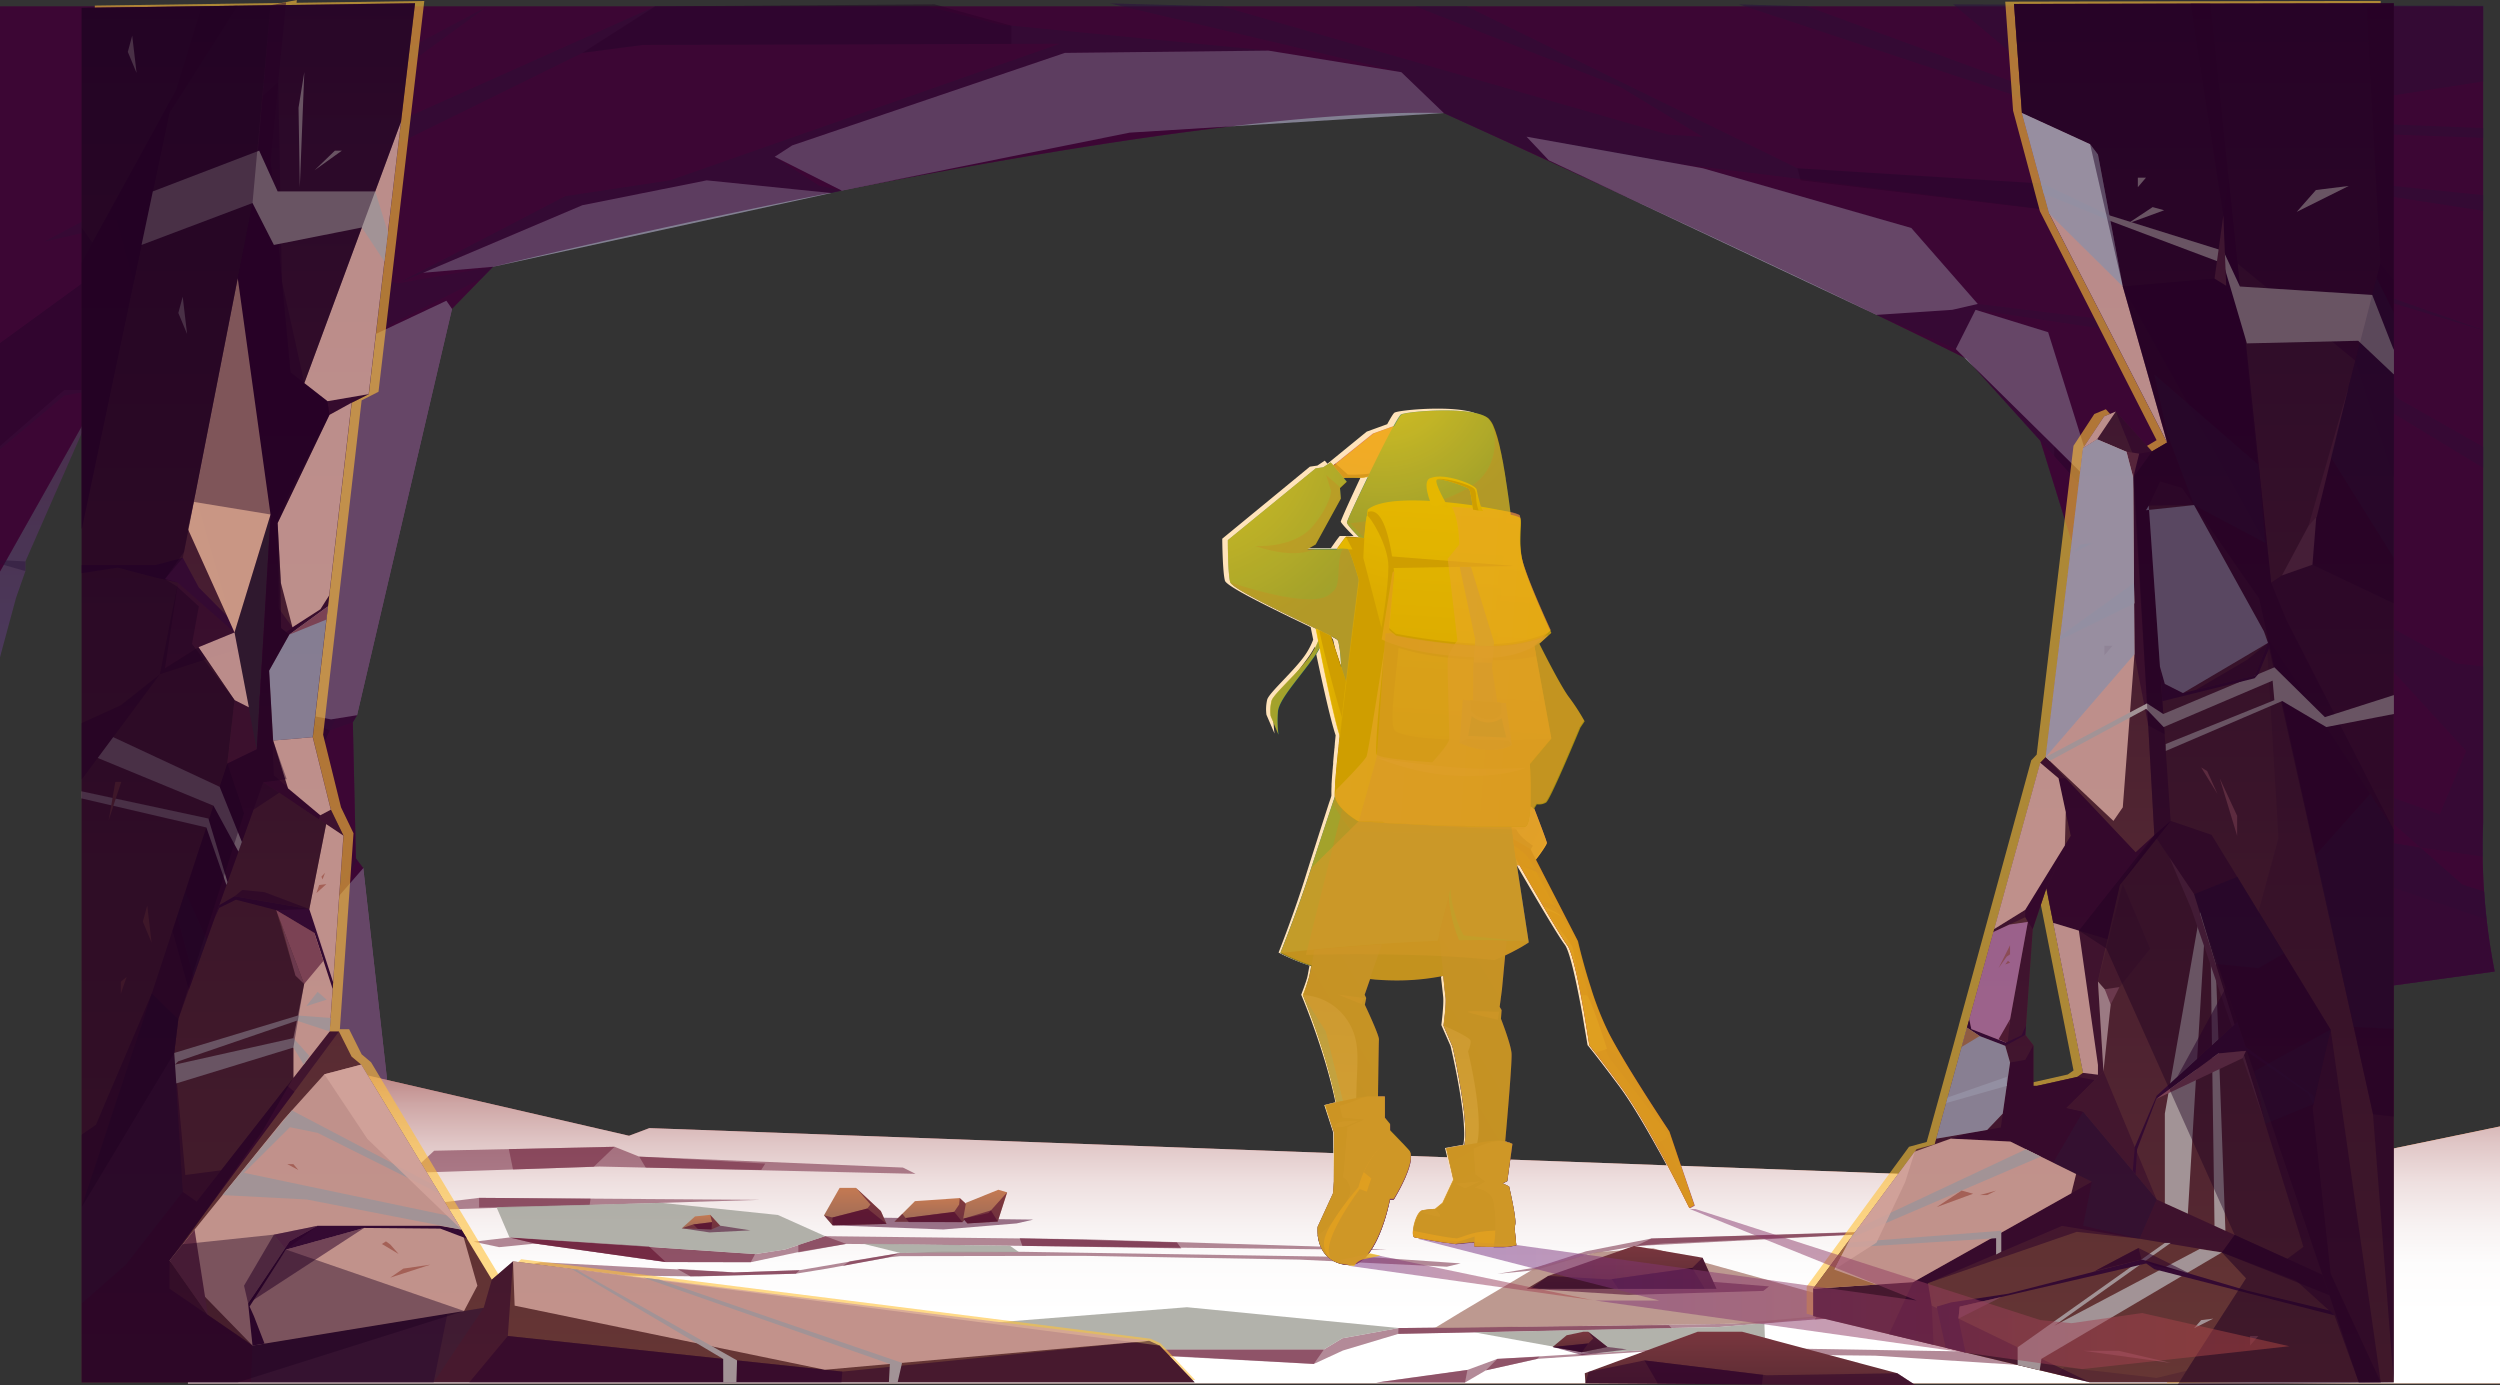 <svg xmlns="http://www.w3.org/2000/svg" xmlns:xlink="http://www.w3.org/1999/xlink" viewBox="0 0 1081.29 599.25"><rect x="0" y="0" width="1081.29" height="599.25" fill="#333333" stroke="none"/><defs><style>.cls-1{isolation:isolate;}.cls-10,.cls-11,.cls-12,.cls-13,.cls-14,.cls-15,.cls-16,.cls-19,.cls-2,.cls-21,.cls-22,.cls-23,.cls-24,.cls-25,.cls-26,.cls-27,.cls-28,.cls-29,.cls-3,.cls-30,.cls-31,.cls-32,.cls-33,.cls-34,.cls-35,.cls-36,.cls-37,.cls-38,.cls-39,.cls-40,.cls-41,.cls-42,.cls-43,.cls-44,.cls-45,.cls-46,.cls-47,.cls-48,.cls-49,.cls-5,.cls-50,.cls-51,.cls-53,.cls-54,.cls-55,.cls-56,.cls-57,.cls-58,.cls-59,.cls-6,.cls-60,.cls-61,.cls-62,.cls-63,.cls-64,.cls-65,.cls-66,.cls-67,.cls-68,.cls-69,.cls-7,.cls-70,.cls-71,.cls-72,.cls-73,.cls-74,.cls-75,.cls-76,.cls-77,.cls-78,.cls-79,.cls-8,.cls-80,.cls-81,.cls-82,.cls-83,.cls-84,.cls-85,.cls-86,.cls-87,.cls-88,.cls-89,.cls-9,.cls-90,.cls-91,.cls-92,.cls-93,.cls-94,.cls-95,.cls-96,.cls-97,.cls-98{fill-rule:evenodd;}.cls-2{fill:url(#Áåçûìÿííûé_ãðàäèåíò_638);}.cls-3{fill:#430d3b;}.cls-4,.cls-5,.cls-7{fill:#2c173b;}.cls-13,.cls-14,.cls-20,.cls-21,.cls-4,.cls-44,.cls-48,.cls-5{opacity:0.53;}.cls-6{fill:#200021;opacity:0.43;}.cls-7{opacity:0.71;}.cls-8{fill:#918fa4;}.cls-15,.cls-16,.cls-22,.cls-25,.cls-26,.cls-27,.cls-40,.cls-8,.cls-9{mix-blend-mode:soft-light;}.cls-15,.cls-16,.cls-22,.cls-26,.cls-27,.cls-40,.cls-8,.cls-9{opacity:0.84;}.cls-9{fill:#a6a4b5;}.cls-10{fill:#36002e;}.cls-10,.cls-66,.cls-93,.cls-94{opacity:0.5;}.cls-11{fill:url(#linear-gradient);}.cls-12,.cls-63,.cls-64,.cls-66,.cls-67,.cls-68,.cls-75,.cls-76,.cls-85,.cls-86,.cls-87,.cls-90,.cls-92,.cls-93,.cls-94,.cls-95,.cls-97{mix-blend-mode:multiply;}.cls-12{fill:url(#linear-gradient-2);}.cls-13{fill:#6f223e;}.cls-14{fill:#5d0726;}.cls-15{fill:#a4a49c;}.cls-16{fill:#b1867c;}.cls-17,.cls-67,.cls-68,.cls-75,.cls-76,.cls-85,.cls-86,.cls-95,.cls-97{opacity:0.6;}.cls-18{fill:#ffc138;}.cls-19{fill:url(#Áåçûìÿííûé_ãðàäèåíò_645);}.cls-20,.cls-21,.cls-24{fill:#2c002a;}.cls-22{fill:#d4a49c;}.cls-23{fill:#340a32;}.cls-24,.cls-38{opacity:0.2;}.cls-25{fill:#a29396;}.cls-26{fill:#aa8b92;}.cls-27{fill:#a96d9c;}.cls-28{fill:#623448;}.cls-29{fill:#56253b;}.cls-30{fill:#5e2f44;}.cls-31{fill:#a16844;}.cls-32{fill:#8e5b44;}.cls-33{fill:#4f1b32;}.cls-34{fill:#6b394d;}.cls-35{fill:#7b4254;}.cls-36{fill:#8b4c56;}.cls-37{fill:#a46056;}.cls-38{fill:#2c2942;}.cls-39{fill:url(#Áåçûìÿííûé_ãðàäèåíò_645-2);}.cls-40{fill:#e5b195;}.cls-41{fill:#642f44;}.cls-42{fill:#81473b;}.cls-43{fill:url(#Áåçûìÿííûé_ãðàäèåíò_667);}.cls-44{fill:#47002a;}.cls-45{fill:url(#Áåçûìÿííûé_ãðàäèåíò_667-2);}.cls-46{fill:url(#Áåçûìÿííûé_ãðàäèåíò_667-3);}.cls-47{fill:url(#Áåçûìÿííûé_ãðàäèåíò_657);}.cls-48{fill:#48002a;}.cls-49{fill:url(#Áåçûìÿííûé_ãðàäèåíò_657-2);}.cls-50{fill:url(#Áåçûìÿííûé_ãðàäèåíò_657-3);}.cls-51{fill:url(#Áåçûìÿííûé_ãðàäèåíò_657-4);}.cls-52{fill:#ffe3ba;}.cls-53{fill:#005977;}.cls-54{fill:url(#Áåçûìÿííûé_ãðàäèåíò_17);}.cls-55{fill:url(#Áåçûìÿííûé_ãðàäèåíò_295);}.cls-56{fill:url(#Áåçûìÿííûé_ãðàäèåíò_17-2);}.cls-57{fill:#904050;}.cls-58{fill:url(#Áåçûìÿííûé_ãðàäèåíò_295-2);}.cls-59{fill:#001424;}.cls-60{fill:url(#Áåçûìÿííûé_ãðàäèåíò_22);}.cls-61{fill:url(#Áåçûìÿííûé_ãðàäèåíò_16);}.cls-62{fill:url(#Áåçûìÿííûé_ãðàäèåíò_22-2);}.cls-63,.cls-64,.cls-66,.cls-68,.cls-81,.cls-87{fill:#543160;}.cls-64{opacity:0.51;}.cls-65{fill:#7a5100;}.cls-67{fill:url(#Áåçûìÿííûé_ãðàäèåíò_13);}.cls-69{fill:#002032;}.cls-70{fill:url(#Áåçûìÿííûé_ãðàäèåíò_252);}.cls-71{fill:url(#Áåçûìÿííûé_ãðàäèåíò_252-2);}.cls-72{fill:url(#Áåçûìÿííûé_ãðàäèåíò_252-3);}.cls-73{fill:#694a79;}.cls-74{fill:#4f385f;}.cls-75{fill:url(#Áåçûìÿííûé_ãðàäèåíò_13-2);}.cls-76{fill:url(#Áåçûìÿííûé_ãðàäèåíò_13-3);}.cls-77{fill:url(#Áåçûìÿííûé_ãðàäèåíò_16-2);}.cls-78{fill:url(#Áåçûìÿííûé_ãðàäèåíò_16-3);}.cls-79{fill:url(#Áåçûìÿííûé_ãðàäèåíò_15);}.cls-80{fill:url(#Áåçûìÿííûé_ãðàäèåíò_14);}.cls-82{fill:url(#Áåçûìÿííûé_ãðàäèåíò_15-2);}.cls-83{fill:url(#Áåçûìÿííûé_ãðàäèåíò_14-2);}.cls-84{fill:url(#Áåçûìÿííûé_ãðàäèåíò_21);}.cls-85{fill:url(#Áåçûìÿííûé_ãðàäèåíò_13-4);}.cls-86{fill:url(#Áåçûìÿííûé_ãðàäèåíò_13-5);}.cls-87,.cls-92{opacity:0.4;}.cls-88{fill:#006476;}.cls-89{fill:url(#Áåçûìÿííûé_ãðàäèåíò_252-4);}.cls-90,.cls-92{fill:#7f0e43;}.cls-90{opacity:0.3;}.cls-91{fill:#c46830;}.cls-93{fill:url(#Áåçûìÿííûé_ãðàäèåíò_231);}.cls-94{fill:url(#Áåçûìÿííûé_ãðàäèåíò_231-2);}.cls-95{fill:#954372;}.cls-96{fill:url(#Áåçûìÿííûé_ãðàäèåíò_252-5);}.cls-97{fill:#fc0;}.cls-98{fill:#ffbf00;mix-blend-mode:screen;opacity:0.1;}</style><linearGradient id="Áåçûìÿííûé_ãðàäèåíò_638" x1="20.62" y1="307.22" x2="20.62" y2="173.9" gradientUnits="userSpaceOnUse"><stop offset="0" stop-color="#4c3b5e"/><stop offset="0.96" stop-color="#492f4c"/></linearGradient><linearGradient id="linear-gradient" x1="621.28" y1="651.94" x2="545.7" y2="445.64" gradientUnits="userSpaceOnUse"><stop offset="0" stop-color="#e07e45"/><stop offset="0.44" stop-color="#b16d57"/><stop offset="1" stop-color="#a45958"/></linearGradient><linearGradient id="linear-gradient-2" x1="581.29" y1="568.34" x2="581.29" y2="448.74" gradientUnits="userSpaceOnUse"><stop offset="0" stop-color="#fff"/><stop offset="0.18" stop-color="#fdfcfc"/><stop offset="0.33" stop-color="#f7f1f1"/><stop offset="0.48" stop-color="#eedfdf"/><stop offset="0.62" stop-color="#e0c6c6"/><stop offset="0.76" stop-color="#cea6a5"/><stop offset="0.89" stop-color="#b97f7e"/><stop offset="1" stop-color="#a45958"/></linearGradient><linearGradient id="Áåçûìÿííûé_ãðàäèåíò_645" x1="909.78" y1="597.89" x2="909.78" y2="1.4" gradientUnits="userSpaceOnUse"><stop offset="0" stop-color="#663634"/><stop offset="1" stop-color="#300b2e"/></linearGradient><linearGradient id="Áåçûìÿííûé_ãðàäèåíò_645-2" x1="276.03" y1="597.89" x2="276.03" y2="1.39" xlink:href="#Áåçûìÿííûé_ãðàäèåíò_645"/><linearGradient id="Áåçûìÿííûé_ãðàäèåíò_667" x1="757.07" y1="599.25" x2="757.07" y2="576.01" gradientUnits="userSpaceOnUse"><stop offset="0" stop-color="#5c2c34"/><stop offset="1" stop-color="#79363e"/></linearGradient><linearGradient id="Áåçûìÿííûé_ãðàäèåíò_667-2" x1="701.37" y1="557.43" x2="701.37" y2="538.88" xlink:href="#Áåçûìÿííûé_ãðàäèåíò_667"/><linearGradient id="Áåçûìÿííûé_ãðàäèåíò_667-3" x1="683.39" y1="584.85" x2="683.39" y2="576.01" xlink:href="#Áåçûìÿííûé_ãðàäèåíò_667"/><linearGradient id="Áåçûìÿííûé_ãðàäèåíò_657" x1="7755.01" y1="529.96" x2="7755.01" y2="513.77" gradientTransform="matrix(-1, 0, 0, 1, 8124.92, 0)" gradientUnits="userSpaceOnUse"><stop offset="0" stop-color="#9a6a58"/><stop offset="1" stop-color="#c47952"/></linearGradient><linearGradient id="Áåçûìÿííûé_ãðàäèåíò_657-2" x1="7721.19" y1="528.59" x2="7721.19" y2="518.18" xlink:href="#Áåçûìÿííûé_ãðàäèåíò_657"/><linearGradient id="Áåçûìÿííûé_ãðàäèåíò_657-3" x1="7821.75" y1="531.77" x2="7821.75" y2="525.42" xlink:href="#Áåçûìÿííûé_ãðàäèåíò_657"/><linearGradient id="Áåçûìÿííûé_ãðàäèåíò_657-4" x1="7698.83" y1="529.15" x2="7698.83" y2="514.58" xlink:href="#Áåçûìÿííûé_ãðàäèåíò_657"/><linearGradient id="Áåçûìÿííûé_ãðàäèåíò_17" x1="-13769.93" y1="1012.6" x2="-13767.57" y2="989.94" gradientTransform="translate(14398.36 250.7) rotate(4.35)" gradientUnits="userSpaceOnUse"><stop offset="0.02" stop-color="#cb7070"/><stop offset="1" stop-color="#d97766"/></linearGradient><radialGradient id="Áåçûìÿííûé_ãðàäèåíò_295" cx="7062.13" cy="159.75" r="67.68" gradientTransform="matrix(-1, 0, 0, 1, 7660.23, 0)" gradientUnits="userSpaceOnUse"><stop offset="0.02" stop-color="#95b45c"/><stop offset="1" stop-color="#005977"/></radialGradient><linearGradient id="Áåçûìÿííûé_ãðàäèåíò_17-2" x1="7006.04" y1="358.82" x2="6992.05" y2="367.28" gradientTransform="matrix(-1, 0, 0, 1, 7660.23, 0)" xlink:href="#Áåçûìÿííûé_ãðàäèåíò_17"/><radialGradient id="Áåçûìÿííûé_ãðàäèåíò_295-2" cx="7147.72" cy="187.59" r="91.63" xlink:href="#Áåçûìÿííûé_ãðàäèåíò_295"/><linearGradient id="Áåçûìÿííûé_ãðàäèåíò_22" x1="7130.44" y1="484.78" x2="7003.59" y2="408.14" gradientTransform="matrix(-1, 0, 0, 1, 7660.23, 0)" gradientUnits="userSpaceOnUse"><stop offset="0" stop-color="#0d0d46"/><stop offset="1" stop-color="#1b205f"/></linearGradient><linearGradient id="Áåçûìÿííûé_ãðàäèåíò_16" x1="-13708.58" y1="1296.09" x2="-13708.76" y2="1295.98" gradientTransform="translate(14398.36 250.7) rotate(4.35)" gradientUnits="userSpaceOnUse"><stop offset="0" stop-color="#4a4aa0"/><stop offset="1" stop-color="#6066b8"/></linearGradient><linearGradient id="Áåçûìÿííûé_ãðàäèåíò_22-2" x1="7060.73" y1="467.18" x2="6928.65" y2="387.38" xlink:href="#Áåçûìÿííûé_ãðàäèåíò_22"/><linearGradient id="Áåçûìÿííûé_ãðàäèåíò_13" x1="-13772.55" y1="1145.29" x2="-13690.64" y2="1145.29" gradientTransform="translate(14398.36 250.7) rotate(4.35)" gradientUnits="userSpaceOnUse"><stop offset="0.01" stop-color="#bc6886"/><stop offset="1" stop-color="#c06157"/></linearGradient><linearGradient id="Áåçûìÿííûé_ãðàäèåíò_252" x1="-13751.88" y1="1080.11" x2="-13741.73" y2="1101.14" gradientTransform="translate(14398.36 250.7) rotate(4.35)" gradientUnits="userSpaceOnUse"><stop offset="0.01" stop-color="#b69600"/><stop offset="1" stop-color="#906600"/></linearGradient><linearGradient id="Áåçûìÿííûé_ãðàäèåíò_252-2" x1="-13788.16" y1="1093.6" x2="-13768.87" y2="1093.6" xlink:href="#Áåçûìÿííûé_ãðàäèåíò_252"/><linearGradient id="Áåçûìÿííûé_ãðàäèåíò_252-3" x1="7028.54" y1="214.1" x2="7035.36" y2="321.76" gradientTransform="matrix(-1, 0, 0, 1, 7660.23, 0)" xlink:href="#Áåçûìÿííûé_ãðàäèåíò_252"/><linearGradient id="Áåçûìÿííûé_ãðàäèåíò_13-2" x1="-13774.5" y1="1082.32" x2="-13682.7" y2="1082.32" xlink:href="#Áåçûìÿííûé_ãðàäèåíò_13"/><linearGradient id="Áåçûìÿííûé_ãðàäèåíò_13-3" x1="-13718.93" y1="1075.08" x2="-13710.88" y2="1075.08" xlink:href="#Áåçûìÿííûé_ãðàäèåíò_13"/><linearGradient id="Áåçûìÿííûé_ãðàäèåíò_16-2" x1="7082.17" y1="429.04" x2="7085.63" y2="483.67" gradientTransform="matrix(-1, 0, 0, 1, 7660.23, 0)" xlink:href="#Áåçûìÿííûé_ãðàäèåíò_16"/><linearGradient id="Áåçûìÿííûé_ãðàäèåíò_16-3" x1="7026.74" y1="442.24" x2="7029.66" y2="488.35" gradientTransform="matrix(-1, 0, 0, 1, 7660.23, 0)" xlink:href="#Áåçûìÿííûé_ãðàäèåíò_16"/><linearGradient id="Áåçûìÿííûé_ãðàäèåíò_15" x1="7055.31" y1="461.62" x2="7028.06" y2="513.6" gradientTransform="matrix(-1, 0, 0, 1, 7660.23, 0)" gradientUnits="userSpaceOnUse"><stop offset="0.01" stop-color="#3d1b40"/><stop offset="0.98" stop-color="#3b234d"/></linearGradient><linearGradient id="Áåçûìÿííûé_ãðàäèåíò_14" x1="7041.87" y1="504.93" x2="7027.87" y2="531.63" gradientTransform="matrix(-1, 0, 0, 1, 7660.23, 0)" gradientUnits="userSpaceOnUse"><stop offset="0" stop-color="#c76151"/><stop offset="0.98" stop-color="#c56834"/></linearGradient><linearGradient id="Áåçûìÿííûé_ãðàäèåíò_15-2" x1="7114.09" y1="432.4" x2="7078.5" y2="500.3" xlink:href="#Áåçûìÿííûé_ãðàäèåíò_15"/><linearGradient id="Áåçûìÿííûé_ãðàäèåíò_14-2" x1="7092.16" y1="474.92" x2="7070.78" y2="515.71" xlink:href="#Áåçûìÿííûé_ãðàäèåíò_14"/><linearGradient id="Áåçûìÿííûé_ãðàäèåíò_21" x1="6974.16" y1="447.14" x2="6956.94" y2="436.24" gradientTransform="matrix(-1, 0, 0, 1, 7660.23, 0)" gradientUnits="userSpaceOnUse"><stop offset="0" stop-color="#ac3c2a"/><stop offset="0.98" stop-color="#a9490b"/></linearGradient><linearGradient id="Áåçûìÿííûé_ãðàäèåíò_13-4" x1="6990.28" y1="265.76" x2="7062.63" y2="265.76" gradientTransform="matrix(-1, 0, 0, 1, 7660.23, 0)" xlink:href="#Áåçûìÿííûé_ãðàäèåíò_13"/><linearGradient id="Áåçûìÿííûé_ãðàäèåíò_13-5" x1="-13757.51" y1="1125.46" x2="-13693.12" y2="1125.46" xlink:href="#Áåçûìÿííûé_ãðàäèåíò_13"/><linearGradient id="Áåçûìÿííûé_ãðàäèåíò_252-4" x1="-13732.66" y1="1008.63" x2="-13723.41" y2="1024.74" xlink:href="#Áåçûìÿííûé_ãðàäèåíò_252"/><linearGradient id="Áåçûìÿííûé_ãðàäèåíò_231" x1="6670.06" y1="557.52" x2="7047.16" y2="557.52" gradientTransform="matrix(-1, 0, 0, 1, 7660.23, 0)" gradientUnits="userSpaceOnUse"><stop offset="0" stop-color="#ae4641"/><stop offset="1" stop-color="#733087"/></linearGradient><linearGradient id="Áåçûìÿííûé_ãðàäèåíò_231-2" x1="6971.42" y1="552.3" x2="7081.68" y2="552.3" xlink:href="#Áåçûìÿííûé_ãðàäèåíò_231"/><linearGradient id="Áåçûìÿííûé_ãðàäèåíò_252-5" x1="7058" y1="220.28" x2="7074.57" y2="277.3" gradientTransform="matrix(-1, 0, 0, 1, 7660.23, 0)" xlink:href="#Áåçûìÿííûé_ãðàäèåíò_252"/></defs><g class="cls-1"><g id="Layer_2" data-name="Layer 2"><g id="L1"><path class="cls-2" d="M0,242.39v41.86L6.93,258.6,11,247v-4.19L41.24,173.9C32.14,182.85,14.56,214.52,0,242.39Z"/><path class="cls-3" d="M917.41,411.55l-10.19,25.36-5.05,7.62L1079,420.2a274.78,274.78,0,0,1-5-64.28V2.76H0V247.2l41.24-73.3,48.15-26.17,24.64,2,6,35.47-8.07,122,3.37,8.72L85.76,453.32l-13.68,5.19,97.63,28.86-12.6-111.9-3.17-4.2-1.33-58.91,1.81-3L195.5,133.59l17.71-18.2S499.51,45.5,624.48,48.9c0,0,140.35,63.72,226,106.26l32,35.47L918.7,307.22l-1.29,8.72Zm0-147-3.92-39.63L1020.17,343l-9.35,17.44-22.31-18.58-44.86,36.25L935.33,376,927.84,316l7-12.91V283.36l-3.54-10.92-3.45,5.41Z"/><polygon class="cls-4" points="996.33 155.2 1074.02 202.37 1074.02 193.29 1036.69 172.09 1022.61 144.28 965.65 144.88 855.42 131.46 844.41 134 811.64 136.19 845.91 150.97 854.46 134 996.33 155.2"/><path class="cls-4" d="M1074,355.92v-67.7L1062.65,287l-27.83-15.27L956,228.92l-48.95-17.53-55-54.49,30.46,33.73,22.82,25.25,7.75,46.78,4.33,1.89-3.92-39.63,8,8.83,11.44-11.48,73.72,37.11,60,65.45-11.42,27.37L1034.82,345l-14.65-2,26.59,23.5,27.08,4.05Q1073.75,363.29,1074,355.92Z"/><path class="cls-4" d="M1074.43,385.6l-9.45-3-18.22-16.1-19.78-3-13.18-7.49-3,4.39-22.31-18.58,7.1,6.57-3.55,7.62-40.9,35H942.1l1.55-12.93L935.33,376,927.84,316l7-12.91V283.36l-3.54-10.92.38,5.62-2,3.15-1.81-3.36.93,8.36-4.93,19.65-5.14,1.36-.26,1.79,1.93-1.41,2.59-.83,2,4.3,9,65.38-4,26.17-12.54,8.93-.72,1.8,4.78-2.74L940.89,407s19.36,9.39,19.87,9.39S948.13,433,948.13,433l-38.22,7.07-2.69-3.19-5.05,7.62,159.37-21.93,17.45-2.4A267.22,267.22,0,0,1,1074.43,385.6Z"/><polygon class="cls-5" points="139.71 155.2 208.33 120.41 213.21 115.39 172.1 122.51 92.97 100.35 98.33 84.82 210.77 2.76 19 104.57 45.68 98.47 54.69 108.6 0 148.42 0 194.34 27.81 171.08 41.24 168.66 41.24 173.9 89.39 147.73 114.03 149.72 120.07 185.19 112 307.22 115.37 315.94 85.76 453.32 72.08 458.51 169.71 487.37 117.24 458.62 124.85 422.46 142.64 388.97 154.62 372.17 153.94 371.27 130.34 402.02 106.48 408.07 101.75 402.96 142.64 315.95 152.61 312.36 154.42 309.34 143.18 311.15 122.2 307.22 120.12 285.3 132.15 168.26 139.71 155.2"/><polygon class="cls-5" points="0 243.87 10.97 247.01 10.97 242.82 0 242.25 0 243.87"/><polygon class="cls-6" points="135.9 138.23 102.65 130.07 54.69 108.6 0 148.42 0 192.92 27.81 168.66 41.24 168.66 41.24 173.9 89.39 147.73 114.03 149.72 120.07 185.19 134.64 163.97 139.71 155.2 135.9 138.23"/><polygon class="cls-5" points="112 307.22 122.2 307.22 145.27 310.81 142.64 315.95 115.37 315.94 112 307.22"/><polygon class="cls-5" points="106.48 408.07 89.66 432.7 85.76 453.32 124.85 422.46 142.64 388.97 144.38 383.93 130.34 402.02 106.48 408.07"/><polygon class="cls-5" points="117.24 458.62 90.12 463.84 169.71 487.37 117.24 458.62"/><polygon class="cls-6" points="112 307.22 120.12 285.3 132.15 168.26 139.71 155.2 114.03 149.72 120.07 185.19 112 307.22"/><polygon class="cls-6" points="142.64 315.95 101.75 402.96 96.29 403.68 115.37 315.94 112 307.22 122.2 307.22 142.64 315.95"/><polygon class="cls-6" points="905.33 215.88 888.48 197.24 888.48 192.97 907.09 211.39 951.16 227.17 956.55 234.17 935.84 224.92 929.8 225.39 921.47 233.75 913.49 224.92 917.41 264.55 913.08 262.66 905.33 215.88"/><path class="cls-5" d="M1074.43,385.6l-9.45-3-17.89-15.81-18.31-3.25-15-7.49-3,4.39-18.76-4.39-40.9,35-8.51-4.59,1-8.34L935.33,376,930,402.62,940.89,407l6.09-1.1,10.76-12,37.87-6.31,35.7-4.95,44.19,15.06Q1074.82,391.68,1074.43,385.6Z"/><polygon class="cls-7" points="1074.02 142.73 935.05 93.93 926.74 85.51 988.82 78 1074.02 91.21 1074.02 84.41 976.75 74.44 781.55 2.76 752.1 1.88 901.23 51.11 921.95 57.98 928.1 72.78 921.75 81.8 777.41 72.78 634.37 2.76 612.19 2.76 701.22 37.85 736.51 59.21 721.53 58.23 528.52 2.76 480.01 1.46 606.1 31.22 624.48 48.9 669.89 69.35 660.25 59.12 713.67 69.35 911.21 93.93 1074.02 142.87 1074.02 142.73"/><polygon class="cls-7" points="1074.02 55.4 990.47 52.09 992.31 47.92 1074.02 35.21 1074.02 2.53 844.8 1.88 877.44 29.25 933.03 45.46 986.98 56.51 1074.02 59.62 1074.02 55.4"/><polygon class="cls-7" points="283.35 2.76 177.93 49.88 128.63 83.49 251.88 22.88 277.98 19.43 458.33 18.94 289.78 78 244.53 84.82 172.1 122.51 251.88 88.76 305.65 78 359.52 83.49 364.07 82.43 354.34 80.33 335.06 67.81 342.64 62.89 460.55 22.88 548.6 21.89 432.27 10.59 401.4 2.76 283.35 2.76"/><polygon class="cls-6" points="251.88 22.88 283.35 2.76 404.19 1.88 437.46 11.1 437.46 19 277.98 19.43 251.88 22.88"/><polygon class="cls-6" points="777.41 72.78 778.77 78 911.21 93.93 926.74 98.6 921.75 81.8 777.41 72.78"/><polygon class="cls-8" points="213.21 115.39 182.98 117.99 251.88 88.76 305.65 78 343.24 81.83 359.52 83.49 213.21 115.39"/><polygon class="cls-8" points="364.07 82.43 335.06 67.81 342.64 62.89 460.55 22.88 548.6 21.89 606.1 31.22 624.48 48.9 488.58 57.37 364.07 82.43"/><polygon class="cls-9" points="122.2 307.22 120.12 285.3 132.15 168.26 139.71 155.2 193.07 130.07 195.5 133.59 154.42 309.34 143.18 311.15 122.2 307.22"/><polygon class="cls-9" points="157.12 375.47 137.92 397.47 124.85 422.46 119.85 450.11 124.96 463.13 169.71 487.37 157.12 375.47"/><polygon class="cls-9" points="845.91 150.97 854.46 134 885.85 143.68 907.09 211.39 888.48 192.97 845.91 150.97"/><polygon class="cls-9" points="811.64 136.19 844.41 134 855.42 131.46 826.66 98.6 736.51 72.78 660.25 59.12 669.89 69.35 811.64 136.19"/><path class="cls-10" d="M917.41,411.55l-10.19,25.36-5.05,7.62L1079,420.2a274.78,274.78,0,0,1-5-64.28V2.76H0V247.2l41.24-73.3,48.15-26.17,24.64,2,6,35.47-8.07,122,3.37,8.72L85.76,453.32l-13.68,5.19,97.63,28.86-12.6-111.9-3.17-4.2-1.33-58.91,1.81-3L195.5,133.59l17.71-18.2S499.51,45.5,624.48,48.9c0,0,140.35,63.72,226,106.26l32,35.47L918.7,307.22l-1.29,8.72Zm0-147-3.92-39.63L1020.17,343l-9.35,17.44-22.31-18.58-44.86,36.25L935.33,376,927.84,316l7-12.91V283.36l-3.54-10.92-3.45,5.41Z"/><polygon class="cls-11" points="1081.29 487.2 1014.45 501.02 1010.33 503.99 926.69 511.56 280.89 487.92 272.07 491.24 91.09 449.51 91.09 445.35 81.29 429.88 81.29 598.34 1081.29 598.34 1081.29 487.2"/><polygon class="cls-12" points="1081.29 487.2 1014.45 501.02 1010.33 503.99 926.69 511.56 280.89 487.92 272.07 491.24 91.09 449.51 91.09 445.35 81.29 429.88 81.29 598.34 1081.29 598.34 1081.29 487.2"/><polygon class="cls-13" points="187.78 497.71 265.82 496 276.45 500.25 390.52 504.99 396 507.7 259.34 504.55 177.5 507.28 187.78 497.71"/><polygon class="cls-13" points="179.74 521.47 207.21 518.09 328.63 518.95 194.49 523.04 179.74 521.47"/><polygon class="cls-13" points="204.83 537.05 220.38 535.23 326.59 542.42 339.47 540.44 356.89 534.66 469.66 536 585.64 539.64 599.92 540.66 365.99 538.01 346.64 541.26 324.7 545.93 287.93 545.86 231.47 537.87 215.89 539.42 204.83 537.05"/><polygon class="cls-13" points="223.43 547.97 233.92 545.93 317.5 550.34 345.87 549.37 389.36 541.92 407.32 541.31 442.18 541.42 593.95 543.83 631.77 546.44 625.79 547.87 561.95 544.8 468.51 543.17 389.33 543.3 384.25 543.85 357.9 548.67 344.2 550.9 302.72 552.06 232.64 551.38 223.43 547.97"/><polygon class="cls-13" points="456.41 583.65 572.62 583.65 580.61 578.82 604.87 574.4 749.35 572.56 812.52 566.91 930.75 571.67 928.62 575.28 817.77 569.11 788.14 570.43 743.42 573.95 604.76 576.93 580.86 584.11 568.24 589.93 476.32 585.03 456.41 583.65"/><polygon class="cls-13" points="595.22 597.97 634.69 592.51 647.6 587.74 725.63 583.07 763.51 583.07 896.68 585.33 905.8 592.51 811.01 586.35 774.38 585.96 715.74 584.27 664.83 587.74 642.66 592.7 633.63 597.97 595.22 597.97"/><polygon class="cls-13" points="898.6 531.98 817.22 533.24 719.3 537.82 707.45 538.93 686.76 542.63 664 549.37 647.6 550.97 664.48 548.15 685.98 541.21 714.28 535.67 917.06 529.59 898.6 531.98"/><polygon class="cls-13" points="326.59 542.42 324.7 545.93 287.93 545.86 231.47 537.87 220.38 535.23 326.59 542.42"/><polygon class="cls-13" points="292.87 548.81 298.64 552.06 344.2 550.9 345.87 549.37 317.5 550.34 292.87 548.81"/><polygon class="cls-13" points="384.25 543.85 389.36 541.92 367.53 545.53 364.45 547.54 384.25 543.85"/><polygon class="cls-13" points="356.89 534.66 365.99 538.01 345.3 541.7 345.3 538.43 356.89 534.66"/><polygon class="cls-13" points="276.45 500.25 279.3 505.01 329.24 506.03 330.98 503.26 276.45 500.25"/><polygon class="cls-13" points="256.8 504.64 265.82 496 220.08 497.01 221.88 505.8 256.8 504.64"/><polygon class="cls-13" points="207.21 518.09 207.21 522.26 255.04 521.19 255.44 518.43 207.21 518.09"/><polygon class="cls-14" points="442.18 538.87 441.02 535.52 509.03 537.36 510.93 539.94 442.18 538.87"/><polygon class="cls-13" points="572.62 583.65 568.24 589.93 456.41 583.65 572.62 583.65"/><polygon class="cls-13" points="604.76 576.93 604.87 574.4 721.84 573.16 723.1 574.55 604.76 576.93"/><polygon class="cls-13" points="634.69 592.51 633.63 597.97 595.22 597.97 634.69 592.51"/><polygon class="cls-13" points="642.66 592.7 647.6 587.74 665.8 586.79 664.83 587.74 642.66 592.7"/><polygon class="cls-13" points="707.45 538.93 714.28 535.67 817.87 532.41 817.22 533.24 707.45 538.93"/><polygon class="cls-15" points="513.39 565.39 387.23 575.44 456.41 583.65 572.62 583.65 580.61 578.82 604.87 574.4 513.39 565.39"/><polygon class="cls-15" points="220.38 535.23 214.74 522.1 286.05 520.25 336.43 525.49 356.89 534.66 339.47 540.44 326.59 542.42 220.38 535.23"/><polygon class="cls-15" points="373.11 537.88 389.36 541.92 440.64 541.51 436.84 538.81 373.11 537.88"/><polygon class="cls-15" points="637.71 576.27 687.8 585.33 725.63 583.07 763.51 583.07 763.12 572.33 743.42 573.95 637.71 576.27"/><polygon class="cls-16" points="812.52 566.91 715 539.9 691.19 541.51 664.48 548.15 631.56 567.7 620.54 574.4 749.35 572.56 763.12 572.33 812.52 566.91"/><polygon class="cls-13" points="784.83 570.69 785.87 569.29 812.52 566.91 869.05 568.8 868.83 571.96 815.05 569.11 784.83 570.69"/><polygon class="cls-14" points="287.93 545.86 280.72 539.12 220.38 535.23 231.47 537.87 287.93 545.86"/><g class="cls-17"><path class="cls-18" d="M1029.68.4h0L951.17.55h0l-6,0h-1.46L867.3.72l3.38,47.12,8.05,30.07h0L880,82.78h0l2.3,8.6,50.46,99-6.5,3.86L910.82,177h0l-5,2.07-9,13.75L887.11,274h0l-.22,1.78h0l-6,50.61-2.35,2.46h0l-19.67,71.94-.35,1.27h0l-7.12,26.08-4.17,15.22,0,.08-2.28,8.36h0l-6,21.83h0L834,491.5l-.67,2.41L825.69,496l-.79,1.08h0l-29.63,40.43h0l-.92,1.25h0l-12.93,17.65v11.83l118.42,28.67h38.08l-.84,1.36,92.6-1.36V.4ZM896.83,463l-2.49,1.73-17.25,3.89h-1.5V451.07l-3.49-4.49,1-14.52,2.16-31.23,5.83-17.62Z"/><path class="cls-18" d="M501.94,581l-4.5-2.06-6.31.64-.32,0,6.63-.59-272-34.36-9.06,7.89-10.63-17.7-2.08-3.46-1.07-1.78-2.53-4.2-6-9.93-.69-1.15L160.5,459.46,156.41,456,151,445.14h-4l.41-5.85.87-12.56.21-3,4.41-63.33-5.4-11.22-7.74-31.38,6.51-56.55.54-4.77,9.6-83.33,7.3-3.71L177.52,51.7v0l6-51.28h0l-55.25.79L128.39,0l-6.65,1.27L41,2.42V596.89H516.93ZM120.68,317.11c0,7.42-8.85,9.13-13,5.15a7.55,7.55,0,0,1-10.22-2.39C88,305.53,86.31,286.75,87.11,270c.82-17.31,4.27-35,11.94-50.63a6.76,6.76,0,0,1,6.63-3.61V205.28c0-9.67,15-9.65,15,0Z"/></g><path class="cls-19" d="M955.92,1.56h-8.36l-76.46.15,3.41,47.12,11.8,43.54,51,99-6.57,3.86L915.11,178l-5.05,2.07L901,193.83l-16.16,133.6-2.38,2.46-45,162.61-.67,2.41L829,497l-44.78,60.41v11.83L904,597.89h131.32V1.4ZM898.44,465.77,881,469.66h-1.52V452.07L876,447.58l3.21-45.75,5.89-17.62L901,464Z"/><path class="cls-20" d="M1023.74,3.42l5.8,110.55L996.46,242.48,982.31,252,955.92,1.56v0l-6.06,0h-2.3l14.07,91.57v27l-43.49,3.75L886.31,92.38l51,99-6.57,3.86L915.11,178l7.48,18.61,9.19,164.61-8.08,7.42-38.91-41.22-2.38,2.46,7.94,6.73,5.31,24.86-19.71,32v3.18l1.14,2.05-9.79,53.61,2.08,7.22-4,28.13-27.89,4.8-.67,2.41,7-2.43,25.76,1.27,35.24,17.39-77.31,43.43-43.21,2.82v11.83L904,597.89,835.45,564.7,833.86,555l58-24.79L961,541.7l46.49,18.5-3-8.84-71.71-32.55-31.83-38-7.2-1.59,16-15.84-2.38-38.84,9.48-41.74,22-27.71-9.48-136.38,4.93-10.47,9.47,2.81,33.35,47.8,49.26,223.12,8.94,116V1.4ZM898.44,465.77,881,469.66h-1.52V452.07L876,447.58l3.21-45.75,5.89-17.62L901,464Z"/><polygon class="cls-20" points="1029.73 597.89 1008.05 445.31 956.54 361.09 938.86 355.06 931.78 361.23 948.96 386.76 1020.2 597.89 1029.73 597.89"/><polygon class="cls-21" points="817.01 577.07 827.44 554.57 895.87 516.13 897.95 507.79 869.51 493.75 843.75 492.48 850.54 490.25 859.48 488.71 866.21 481.65 869.38 459.57 875.95 458.41 879.48 452.07 879.48 469.66 881 469.66 898.44 465.77 905.91 467.17 893.76 479.19 900.96 480.78 932.79 518.81 925.38 535.76 898.18 532.79 833.86 554.95 835.45 564.7 836.33 581.69 817.01 577.07"/><polygon class="cls-21" points="961 541.7 966.52 534.12 989.31 544.46 996.27 539.29 948.96 386.76 967.65 379.25 1008.05 445.31 1000.25 479.19 1008.05 550.91 1029.73 597.89 1020.2 597.89 1009.72 568.93 993.24 554.01 961 541.7"/><polygon class="cls-21" points="875.95 393.51 862.52 401.83 862.17 403.1 875.95 396.69 879.16 401.83 885.05 384.21 895.66 361.48 875.95 393.51"/><polygon class="cls-21" points="895.66 361.48 890.35 336.62 893.46 336.62 923.7 368.65 931.78 361.23 938.86 355.06 916.88 382.76 911.55 406.25 888.03 399.15 885.05 384.21 895.66 361.48"/><polygon class="cls-21" points="922.59 196.62 930.77 195.28 937.34 191.42 918.14 123.92 961.63 120.17 961.63 93.14 963.87 77.03 982.31 252.04 988.88 268.06 1035.33 358.92 1035.33 482.94 1026.39 481.94 980.26 275.04 948.96 218.45 929.38 218.68 936.25 317.53 929.13 313.76 923.19 282.95 922.59 196.62"/><polygon class="cls-21" points="996.46 242.49 1035.33 260.96 1035.33 121.3 1029.54 113.97 996.46 242.49"/><polygon class="cls-22" points="897.95 507.79 895.87 516.13 827.44 554.57 784.23 557.39 793.33 549.13 798.24 538.49 828.21 498.06 843.75 492.48 869.51 493.75 897.95 507.79"/><polygon class="cls-22" points="862.52 401.83 875.95 393.51 893.09 365.66 893.48 351.25 890.35 336.62 882.41 329.89 862.52 401.83"/><polygon class="cls-22" points="900.95 193.83 907.02 190.01 922.59 196.62 923.19 282.95 918.14 349.18 914.1 355.06 884.79 327.44 900.95 193.83"/><polygon class="cls-22" points="874.51 48.84 903.99 62.35 907.4 66.85 918.14 123.92 937.34 191.42 886.31 92.38 874.51 48.84"/><polygon class="cls-21" points="909.78 463.35 932.79 518.81 900.96 480.78 893.76 479.19 909.78 463.35"/><polygon class="cls-23" points="875.95 447.58 867.3 452.35 856.23 448.11 850.73 444.48 851.73 440.85 852.64 445.09 867.56 450.93 874.37 447.79 876.23 443.59 875.95 447.58"/><polygon class="cls-24" points="961 541.7 971.45 552.88 945.68 592.87 932.79 595.97 892.88 591.37 889.73 594.47 904.01 597.89 1035.33 597.89 1035.33 358.92 980.26 275.04 985.47 362.56 976.74 394.6 967.65 379.25 948.96 386.76 931.78 361.23 916.88 382.76 907.4 424.51 909.78 463.35 932.79 518.81 925.38 535.76 961 541.7"/><polygon class="cls-21" points="871.1 1.72 874.51 48.84 903.99 62.35 918.14 123.92 979.76 234.78 967.76 113.97 1018.72 156 1035.33 206.52 1035.33 1.4 871.1 1.72"/><polygon class="cls-25" points="951.6 394.58 936.33 481.65 936.33 520.42 946.28 524.93 953.26 408.84 956.11 409.82 957.81 530.17 962.53 532.31 958.31 416.9 951.6 394.58"/><polygon class="cls-25" points="872.66 590.39 872.66 582.72 936.33 537.58 938.86 537.58 888.46 573.44 951.36 540.21 961 541.7 882.95 587.7 882.21 592.67 872.66 590.39"/><polygon class="cls-25" points="800.42 535.55 882.66 500.24 876.23 497.07 803.71 531.11 800.42 535.55"/><polygon class="cls-25" points="865.59 532.31 865.59 541.39 863.35 542.6 863.35 535.55 797.31 539.74 799.01 537.46 865.59 532.31"/><polygon class="cls-25" points="884.79 327.44 928.6 304.22 935.64 308.82 983.71 288.63 1005.55 310.17 1035.33 300.65 1035.33 308.82 1006.14 314.46 987.11 303.2 936.75 324.79 936.71 321.79 983.7 302.83 982.94 294.38 935.82 314.47 928.25 306.58 886.54 329.08 884.79 327.44"/><polygon class="cls-25" points="1035.33 161.92 1019.95 147.39 971.82 148.52 961.63 113.97 912.81 95.6 883.98 83.78 882.66 78.91 912.35 93.14 961.63 108.53 968.81 123.92 1026.04 127.58 1035.33 151.33 1035.33 161.92"/><polygon class="cls-25" points="890.91 276.82 923.19 260.96 922.98 252.12 891.13 275.04 890.91 276.82"/><polygon class="cls-25" points="841.79 477.07 867.93 469.66 867.93 465.77 842.38 474.67 841.79 477.07"/><polygon class="cls-26" points="909.78 463.35 913.27 431.18 907.4 424.51 909.78 463.35"/><polygon class="cls-27" points="867.56 450.93 877.09 398.74 869.04 399.9 862.17 403.1 851.73 440.85 852.64 445.09 867.56 450.93"/><polygon class="cls-8" points="869.38 459.57 867.3 452.35 856.23 448.11 850.73 444.48 837.45 492.5 859.48 488.71 866.21 481.65 869.38 459.57"/><polygon class="cls-28" points="986.99 248.88 1002.07 220.68 1000.17 244.25 986.99 248.88"/><polygon class="cls-29" points="1015.89 166.98 998.46 227.43 1002.07 223.42 1015.89 166.98"/><polygon class="cls-30" points="938.39 371.05 947.7 392.94 979.76 486.08 948.96 386.76 938.39 371.05"/><polygon class="cls-31" points="800.42 535.55 793.33 549.13 811.45 555.61 784.23 557.39 800.42 535.55"/><polygon class="cls-32" points="856.23 448.11 848.42 452.84 850.73 444.48 856.23 448.11"/><polygon class="cls-33" points="864.41 449.5 869.41 440.81 868.39 450.55 867.56 450.93 864.41 449.5"/><polygon class="cls-24" points="907.4 424.51 913.27 431.18 929.95 410.39 918.14 382.29 907.4 424.51"/><polygon class="cls-34" points="910.34 427.85 916.68 426.93 912.91 434.51 910.34 427.85"/><polygon class="cls-23" points="922.46 506.47 923.35 496.05 932.79 473.92 967.6 442.01 971.26 452.84 999.58 473.19 1000.5 473.85 1000.95 476.13 1000.53 477.56 998.26 472.91 971.45 454.51 968.29 454.7 959.45 455.64 932.63 475.3 924.33 497.13 923.66 507.9 922.46 506.47"/><polygon class="cls-35" points="932.63 475.3 969.98 457.66 971.45 454.51 959.45 455.64 932.63 475.3"/><polygon class="cls-23" points="935.26 303.28 934.22 288.33 936.33 295.81 944.16 299.76 975.38 292.13 981.43 276.82 981.43 280.27 976.74 291.56 975.17 293.35 940.43 301.98 935.26 303.28"/><polygon class="cls-21" points="962.65 427.32 941.67 465.77 967.6 442.01 962.65 427.32"/><polygon class="cls-21" points="949.66 298.42 971.95 285.37 980.94 278.06 975.38 292.13 949.66 298.42"/><polygon class="cls-23" points="901.15 597.21 850.13 584.99 847.05 570.32 847.6 565.13 928.25 546.47 931.78 548.94 1009.72 568.93 1007.76 566.87 971.95 558.23 926.25 544.73 868.56 559.55 843.87 563.3 837.68 565.13 841.54 582.94 901.15 597.21"/><polygon class="cls-35" points="847.05 570.32 865.59 560.97 847.6 565.13 847.05 570.32"/><polygon class="cls-21" points="905.39 550.09 919.53 542.6 924.93 539.79 947.43 550.99 931.78 547.39 926.25 544.73 905.39 550.09"/><polygon class="cls-21" points="926.25 544.73 924.93 539.79 906.35 549.58 926.25 544.73"/><polygon class="cls-22" points="888.03 399.15 899.15 402.51 907.4 460.62 907.4 464.83 900.96 464.04 888.03 399.15"/><polygon class="cls-22" points="828.21 498.06 823.98 511.36 811.6 537.46 793.33 549.13 800.42 535.55 828.21 498.06"/><polygon class="cls-22" points="907.02 190.01 915.11 178.01 910.06 180.08 900.95 193.83 907.02 190.01"/><polygon class="cls-29" points="919.74 195.41 922.66 206.52 925.24 196.19 919.74 195.41"/><polygon class="cls-29" points="957.83 120.5 961.63 93.14 962.87 123.62 957.83 120.5"/><polygon class="cls-25" points="948.96 574.47 952.04 570.97 957.3 570.32 948.96 574.47"/><polygon class="cls-25" points="896.79 238.98 899.87 235.47 905.13 234.83 896.79 238.98"/><polygon class="cls-25" points="993.36 91.65 1001.68 82.18 1015.89 80.42 993.36 91.65"/><polygon class="cls-36" points="900.96 584.23 916.3 584.23 938.86 589.49 900.96 584.23"/><polygon class="cls-36" points="973.21 581.98 973.21 577.85 976.74 577.85 973.21 581.98"/><polygon class="cls-36" points="910.19 283.42 910.19 279.29 913.71 279.29 910.19 283.42"/><polygon class="cls-25" points="924.65 80.97 924.65 76.84 928.17 76.84 924.65 80.97"/><polygon class="cls-36" points="960.06 336.62 967.6 361.48 967.6 352.86 960.06 336.62"/><polygon class="cls-36" points="959.08 343.38 954.64 333.51 952.04 331.91 959.08 343.38"/><polygon class="cls-36" points="864.41 418.7 867.35 412.86 869.38 408.82 869.38 412.75 867.93 413.76 864.41 418.7"/><polygon class="cls-36" points="867.3 417.15 868.47 415.56 869.41 416.36 867.3 417.15"/><polygon class="cls-37" points="837.68 522.07 848.42 514.94 853.41 516.31 850.13 517.51 837.68 522.07"/><polygon class="cls-25" points="920.3 96.7 931.04 89.57 936.04 90.94 932.75 92.14 920.3 96.7"/><polygon class="cls-37" points="863.36 514.94 856.32 516.88 859.48 516.88 863.36 514.94"/><polygon class="cls-38" points="1001.43 369.99 1025.13 343.38 1035.33 358.92 1035.33 444.99 1018.05 444.17 1001.43 369.99"/><polygon class="cls-38" points="958.31 416.9 976.74 418.76 987.91 412.38 967.65 379.25 948.96 386.76 958.31 416.9"/><polygon class="cls-8" points="907.02 190.01 900.95 193.83 884.79 327.44 923.19 282.95 922.66 206.52 919.74 195.41 907.02 190.01"/><polygon class="cls-8" points="907.4 66.85 903.99 62.35 874.51 48.84 886.31 92.38 918.14 123.92 907.4 66.85"/><polygon class="cls-38" points="932.79 518.81 925.38 535.76 900.96 530.17 904.75 511.14 888.03 502.89 900.96 480.78 932.79 518.81"/><polygon class="cls-38" points="1035.33 241.25 1008.04 197.5 1027.96 120.13 1035.33 135.19 1035.33 241.25"/><polygon class="cls-8" points="929.38 218.68 934.22 288.33 936.33 295.81 944.16 299.76 980.94 278.06 979.16 273.04 948.96 218.45 928.17 220.68 929.38 218.68"/><polygon class="cls-38" points="979.76 486.08 1000.53 477.56 1008.05 445.31 974.97 463.34 979.76 486.08"/><polygon class="cls-38" points="948.96 218.45 979.76 234.78 976.74 200.97 931.78 161.92 937.34 187.47 948.96 218.45"/><polygon class="cls-6" points="941.67 599.25 945.68 592.87 971.45 552.88 961 541.7 966.52 534.12 911.03 410.24 899.15 402.51 931.78 361.23 928.17 296.55 922.66 206.52 930.77 195.28 937.34 191.42 918.14 123.92 903.99 62.35 874.51 48.84 871.1 1.72 1035.33 1.4 1035.33 597.89 941.67 599.25"/><path class="cls-39" d="M501.56,582,221.88,545.56l-9.16,7.89-56.51-93L152.07,457l-5.47-10.86h-4l6-84.71-5.46-11.22-7.83-31.38,16.83-144.65,7.39-3.71,20-169.08-144.18,2V597.89H516.72ZM117,222.57h0l-6,101.5-9.63-50.53Z"/><polygon class="cls-21" points="497 579.91 364.33 593.24 219.65 577.85 221.88 545.56 212.72 553.45 209.2 565.64 109.22 581.98 73.34 557.39 73.34 545.18 146.6 446.14 142.56 446.14 85.09 519.69 79.02 515.52 75.36 455.42 77.13 440.8 113.89 338.31 148.53 361.43 143.07 350.21 138.52 352.61 118.44 335.31 116.41 290.06 125.13 274.48 141.82 262.28 142.37 257.51 138.58 263.5 123.74 273.32 121.59 271.67 120.07 222.57 142.5 179.45 152.07 174.18 159.46 170.47 141.62 173.53 125.64 161.06 117.01 69.67 123.74 1 117.01 2.27 110.02 83.75 81.3 228.9 101.43 273.54 85.85 279.93 101.43 302.78 98.33 330.25 35.33 522.07 35.33 597.89 516.72 597.89 501.56 581.98 497 579.91"/><polygon class="cls-21" points="35.33 337.18 69.17 291.61 52.25 305.06 35.33 312.76 35.33 337.18"/><polygon class="cls-21" points="102.83 2.47 73.24 48.84 35.33 228.9 35.33 113.41 76.25 38.88 87.04 3.31 102.83 2.47"/><polygon class="cls-21" points="142.5 179.45 141.62 173.53 131.62 165.73 121.92 121.67 120.36 35.48 113.64 41.61 110.02 83.75 84.48 213.71 101.43 273.54 117.01 222.57 111.06 324.07 98.33 330.25 74.59 402.52 81.66 428.18 109.61 350.24 120.74 342.88 137.91 354.34 138.52 352.61 124.59 340.98 118.15 320.29 116.41 290.06 125.13 274.48 134.05 266.5 126.49 271.29 120.61 263.26 120.08 226.24 125.38 213.09 142.5 179.45"/><polygon class="cls-21" points="77.13 440.8 75.36 455.42 80.16 508.2 95.66 506.16 124.22 469.61 127.32 472.21 73.34 545.18 89.92 568.76 109.22 581.98 193.51 568.21 187.56 597.89 35.33 597.89 35.33 490.73 41.51 486.48 65.66 429.71 77.13 440.8"/><polygon class="cls-21" points="73.24 48.84 73.5 43.89 39.95 105 35.33 98.39 35.33 228.9 73.24 48.84"/><polygon class="cls-21" points="69.17 291.61 78.05 246.45 101.43 273.54 102.83 280.92 90.14 284.81 69.17 291.61"/><polygon class="cls-21" points="364.33 593.24 363.94 597.89 202.98 597.89 219.65 577.85 364.33 593.24"/><polygon class="cls-22" points="156.21 460.46 140.29 464.64 122.6 484.32 73.34 545.18 109.22 581.98 200.7 567.03 206.48 556.07 199.59 531.83 156.21 460.46"/><polygon class="cls-21" points="117.01 222.57 102.83 120.31 110.02 83.75 117.01 69.67 125.64 161.06 141.62 173.53 142.5 179.45 120.08 226.24 117.01 222.57"/><polygon class="cls-21" points="49.73 92.2 57.91 121.67 73.24 48.84 73.5 43.89 49.73 92.2"/><polygon class="cls-23" points="199.59 531.83 190.11 530.17 137.38 530.17 125.26 536.91 107.32 563.77 109.22 581.98 114.42 581.13 109.85 569.31 107.95 565.09 123.68 540.49 146.41 534.2 157.47 531.11 190.44 531.39 201.97 535.75 199.59 531.83"/><polygon class="cls-23" points="94.82 391.48 101.43 387.67 133.78 393.19 137.76 403.6 144.07 424.76 143.86 427.73 135.96 403.5 119.44 393.64 102.05 389.14 94.82 392.66 92.86 396.95 94.82 391.48"/><polygon class="cls-23" points="35.33 244.39 67.28 244.39 79.07 241.25 86 254.1 99.89 268.13 101.43 273.54 76.95 252.04 66.77 249.7 50.89 245.52 35.33 247.92 35.33 244.39"/><polygon class="cls-22" points="221.88 545.56 222.59 564.71 356.78 592.44 497 579.91 221.88 545.56"/><polygon class="cls-22" points="148.53 361.43 141.07 356.45 133.78 393.19 144.07 424.76 148.53 361.43"/><polygon class="cls-22" points="135.96 403.5 126.9 449 126.9 466.19 142.56 446.14 143.86 427.73 135.96 403.5"/><polygon class="cls-22" points="135.24 318.83 118.15 320.29 124.59 340.98 138.52 352.61 143.07 350.21 135.24 318.83"/><polygon class="cls-22" points="101.43 302.78 107.64 305.93 101.43 273.54 85.85 279.93 101.43 302.78"/><polygon class="cls-21" points="137.38 530.17 118.46 534.02 105.55 556.07 107.32 563.77 125.26 536.91 137.38 530.17"/><polygon class="cls-21" points="118.46 534.02 123.68 540.49 137.38 530.17 118.46 534.02"/><polygon class="cls-21" points="133.78 393.19 114.42 385.87 104.79 384.91 101.43 387.67 133.78 393.19"/><polygon class="cls-35" points="119.44 393.64 131.54 425.61 139.9 415.57 135.96 403.5 119.44 393.64"/><polygon class="cls-25" points="246.95 548.69 312.79 587.76 312.82 597.89 318.5 597.89 318.79 588.4 249.5 549.24 246.95 548.69"/><polygon class="cls-25" points="278.33 552.61 384.88 589.93 384.46 597.89 388.24 597.89 390.15 589.46 284.99 553.44 278.33 552.61"/><polygon class="cls-25" points="126.25 480.27 187.96 512.7 190.2 516.38 137.38 489.99 125.38 487.55 105.55 507.26 196.23 526.31 199.59 531.83 132.71 518.81 96.24 516.9 126.25 480.27"/><polygon class="cls-22" points="126.49 271.29 121.47 252.04 120.08 226.24 142.5 179.45 152.07 174.18 142.37 257.51 138.58 263.5 126.49 271.29"/><polygon class="cls-22" points="131.62 165.73 173.43 52.69 159.46 170.47 141.62 173.53 131.62 165.73"/><polygon class="cls-8" points="141.82 262.28 125.13 274.48 116.41 290.06 118.15 320.29 135.24 318.83 141.82 262.28"/><polygon class="cls-25" points="75.36 455.42 128.84 439.23 142.97 440.29 142.56 446.14 128.4 441.45 77.13 459.02 75.67 460.46 126.9 449 133.78 456.68 131.37 460.46 126.9 453.08 76.25 468.59 75.36 455.42"/><polygon class="cls-25" points="97.94 382.79 89.25 357.89 35.33 345.34 35.33 342.27 90.13 354.03 98.39 381.52 97.94 382.79"/><polygon class="cls-25" points="103.12 368.33 92.34 348.48 42.28 327.83 48.96 318.83 95.02 340.32 104.62 364.16 103.12 368.33"/><polygon class="cls-25" points="61.22 105.94 109.22 87.82 118.46 105.94 156.52 98.39 166.26 113.11 167.76 100.46 162.29 82.78 120.08 82.78 112.09 65.16 66.1 82.78 61.22 105.94"/><polygon class="cls-35" points="125.13 274.48 141.16 267.96 141.82 262.28 125.13 274.48"/><polygon class="cls-40" points="117.01 222.57 102.83 120.31 84.48 213.71 81.3 228.9 101.43 273.54 117.01 222.57"/><polygon class="cls-38" points="77.13 440.8 75.36 455.42 79.02 515.52 54.41 546.97 35.33 563.77 35.33 522.07 37.48 515.52 65.66 429.71 77.13 440.8"/><polygon class="cls-38" points="209.2 565.64 187.56 597.89 108.55 597.89 109.22 581.98 209.2 565.64"/><polygon class="cls-37" points="168.78 552.61 174.42 548.69 186.16 546.97 168.78 552.61"/><polygon class="cls-37" points="166.94 536.91 168.78 538.24 172.41 542.37 165.17 538.05 166.94 536.91"/><polygon class="cls-37" points="124.25 503.51 126.9 503.51 129.05 506.05 124.25 503.51"/><polygon class="cls-25" points="132.46 435.17 137.38 428.98 141.27 432.36 132.46 435.17"/><polygon class="cls-37" points="136.86 386.26 138.04 382.79 141.16 382.39 136.86 386.26"/><polygon class="cls-37" points="139.5 380.35 139.01 379.19 140.6 377.49 139.5 380.35"/><polygon class="cls-25" points="129.67 80.97 129.12 46.58 131.62 31.18 129.67 80.97"/><polygon class="cls-25" points="136.08 73.61 144.84 65.16 147.87 65.16 136.08 73.61"/><polygon class="cls-34" points="121.43 398.89 127.78 422 131.54 425.61 121.43 398.89"/><polygon class="cls-41" points="89.92 568.76 84.15 531.83 73.34 545.18 89.92 568.76"/><polygon class="cls-22" points="140.29 464.64 158.87 492.57 199.59 531.83 156.21 460.46 140.29 464.64"/><polygon class="cls-42" points="47.03 354.65 49.88 338.2 52.43 338.21 47.03 354.65"/><polygon class="cls-42" points="65.57 407.73 61.78 398.64 63.68 391.6 65.57 407.73"/><polygon class="cls-25" points="80.92 144.46 77.13 135.37 79.02 128.33 80.92 144.46"/><polygon class="cls-25" points="59.07 31.54 55.28 22.45 57.18 15.41 59.07 31.54"/><polygon class="cls-42" points="54.77 422.54 52.25 424.63 52.25 429.85 54.77 422.54"/><polygon class="cls-38" points="80.15 385.6 89.46 406.42 83.66 422.58 76.62 396.34 80.15 385.6"/><polygon class="cls-21" points="107.32 563.77 157.47 531.11 123.68 540.49 107.32 563.77"/><path class="cls-6" d="M179.51,1.4l-144.18,2V597.89h67.51L200.7,567l-77-26.54L118.46,534,79,538.16l34.45-48.84,13.43-23.14v-13.1l4.64-27.47L127.78,422l-8.34-28.36,14.34-.44,7.29-36.76-27.18-18.13L124,337l-5.88-16.69-1.74-30.23,8.72-15.58-3.54-2.82L121.47,252l-1.39-25.8,22.42-46.8-.88-5.91-10-7.81,41.81-113ZM111.06,324.08l-12.74,6.16,3.11-27.46L85.85,279.92l-14.53,9.16L77,252l-5.63-1.59,8.24-11.7,4.25-21.62,33.2,5.44Z"/><polygon class="cls-6" points="75.36 455.42 77.13 440.8 105.55 351.81 98.32 330.24 101.43 302.78 83.04 278.51 86 262.28 76.62 253.71 71.32 250.45 79.07 241.25 109.22 87.82 117.01 2.27 35.33 3.42 35.33 522.07 75.36 455.42"/><polygon class="cls-43" points="685.44 593.95 734.25 576.01 753.53 576.01 820.61 593.95 828.69 599.25 685.72 598.26 685.44 593.95"/><polygon class="cls-21" points="820.61 593.95 764.03 594.83 711.25 588.39 687.12 593.33 685.72 598.26 828.69 599.25 820.61 593.95"/><polygon class="cls-21" points="711.25 588.39 717 598.34 762.08 598.79 762.54 594.64 711.25 588.39"/><polygon class="cls-44" points="661.95 557.43 704.3 560.09 762.67 558.33 765.11 556.39 738.24 554.21 661.95 557.43"/><polygon class="cls-45" points="742.4 557.43 736.37 543.98 706.7 538.88 669.62 551.86 660.33 557.43 742.4 557.43"/><polygon class="cls-21" points="736.37 543.98 731.92 548.38 696.14 553.39 669.62 551.86 661.95 557.43 742.4 557.43 736.37 543.98"/><polygon class="cls-21" points="697.15 553.25 699.95 557.43 737.34 557.43 731.92 548.38 697.15 553.25"/><polygon class="cls-44" points="671.54 582.58 684.26 586.11 703.66 583.64 695.24 582.58 671.54 582.58"/><polygon class="cls-46" points="671.54 582.58 677.61 577.52 684.77 576.01 686.94 576.01 695.24 582.58 684.18 584.85 671.54 582.58"/><polygon class="cls-21" points="686.94 576.01 689.12 578.9 686.94 581.06 671.54 582.58 684.18 584.85 695.24 582.58 686.94 576.01"/><polygon class="cls-21" points="686.94 581.06 684.18 584.85 671.54 582.58 686.94 581.06"/><polygon class="cls-44" points="294.89 531.25 306.87 533.04 324.57 532.15 311.46 530.13 294.89 531.25"/><polygon class="cls-44" points="360.08 529.96 407.99 531.77 439.7 529.15 446.97 527.49 373.5 526.58 360.08 529.96"/><polygon class="cls-47" points="383.44 529.35 380.99 523.82 370.23 513.77 363.15 513.77 356.39 525.66 360.08 529.96 383.44 529.35"/><polygon class="cls-48" points="370.23 513.77 376.48 520.95 375.15 522.69 360.03 526.58 356.39 525.66 360.08 529.96 383.44 529.35 380.99 523.82 370.23 513.77"/><polygon class="cls-48" points="360.03 526.58 360.08 529.96 383.44 529.35 375.15 522.69 360.03 526.58"/><polygon class="cls-49" points="386.82 528.43 395.73 519.51 415.11 518.18 420.65 523.31 416.3 528.59 386.82 528.43"/><polygon class="cls-48" points="395.73 519.51 390.24 525.01 391.7 526.81 412.71 524.13 414.85 520.98 415.11 518.18 420.65 523.31 416.3 528.59 386.82 528.43 395.73 519.51"/><polygon class="cls-48" points="391.7 526.81 393.09 528.59 416.3 528.59 412.71 524.13 391.7 526.81"/><polygon class="cls-50" points="311.46 530.13 307.16 525.42 300.6 526.13 294.89 531.25 307.72 531.77 311.46 530.13"/><polygon class="cls-48" points="307.16 525.42 307.99 528.59 299.84 529.58 294.89 531.25 307.72 531.77 311.46 530.13 307.16 525.42"/><polygon class="cls-48" points="307.99 528.59 307.72 531.77 301.86 531.53 299.84 529.58 307.99 528.59"/><polygon class="cls-51" points="416.59 527.1 417.82 520.23 431.79 514.58 435.6 515.71 431.54 528.33 418.42 529.15 416.59 527.1"/><polygon class="cls-48" points="416.59 527.1 427.57 524.64 435.6 515.71 431.54 528.33 418.42 529.15 416.59 527.1"/><polygon class="cls-48" points="428.59 523.51 431.54 528.33 418.42 529.15 416.59 527.1 428.59 523.51"/><path class="cls-52" d="M721.44,489.23S718.59,485,714.65,479s-9-13.89-13.34-21.14c-2.39-4-4.58-7.78-6.27-11a135.17,135.17,0,0,1-8.07-20c-.46-1.38-.89-2.73-1.3-4.05-2.74-8.89-4.41-16-4.41-16l-4.75-9.1L674,392.76h0l-7.33-14.07-3.82-7.32c2-2.58,4.67-6.56,4.63-7.23s-4-10.86-5.59-14.88L663,347.4a6,6,0,0,0,4-.77c1.7-1.07,12.46-27.42,14.24-31.81.17-.4.25-.62.25-.62l1.85-2.84a91.16,91.16,0,0,0-7-10.62c-3.06-4.08-9.26-15.94-12.82-22.94h0l4.12-3.85.07-.07.9-.83S658.39,251.48,656,242.62s-.1-18-1.42-19.48a15.09,15.09,0,0,0-4-1.25h0c-.44-3.37-1-7.4-1.68-11.61,0,0,0-.06,0-.09-.1-.63-.21-1.27-.31-1.92a.43.43,0,0,1,0-.05l-.3-1.77,0-.28c-.1-.61-.21-1.23-.32-1.84l0-.15c-.09-.55-.2-1.1-.3-1.65,0-.12,0-.24-.07-.36-.11-.6-.22-1.19-.34-1.77l0-.2c-.1-.52-.2-1-.31-1.55,0-.14-.05-.27-.08-.4l-.36-1.7c0-.06,0-.12,0-.18-.11-.5-.22-1-.33-1.48,0-.14-.06-.27-.1-.41-.12-.53-.25-1.06-.37-1.58a1.24,1.24,0,0,1,0-.16l-.36-1.39c0-.13-.07-.26-.1-.39-.13-.49-.26-1-.4-1.45l0-.11c-.13-.44-.25-.87-.38-1.29,0-.11-.07-.22-.11-.34l-.42-1.29,0-.06c-.14-.39-.27-.77-.41-1.14,0-.1-.08-.2-.11-.29l-.44-1.1h0a10.42,10.42,0,0,0-2.4-3.78c-1.54-1.28-4.27-2.12-7.57-2.64h0c-10.89-1.71-28.06,0-29.85,1-.46.24-1.61,2.14-3.17,5l-8.87,3.22-16,13.07-1,.8h0l-1.13-1.33-3.22,2.14-1.56.22-1.67.25L528.64,233v0c0,.71.14,14.35,1.16,18.13.1.4.64.95,1.53,1.62l.08.06c.2.15.4.3.63.45l.36.25.47.31.46.3.47.29.55.34.47.28.63.37.49.28.7.41.47.26.81.45.41.22.93.51.25.13c1.68.91,3.51,1.86,5.43,2.84h0l1.38.7.18.09,1.32.67.28.14,1.32.65.26.13,1.37.68.2.1,1.41.69.18.09c2,1,4.1,2,6.09,3l.06,0,.93.45.85.41.37.18,3.72,1.8h0l1.35.66h0l1.29.63,0,0,1.8.88h0l-.91-.45-1.51-.75s.42,2.1,1.1,5.42a32,32,0,0,1-3.16,6.14c-4.62,7-15.87,16.71-16.73,19.77a17.88,17.88,0,0,0-.33,6.58l3.5,8.12a47.61,47.61,0,0,1-.29-10.13c.47-5.16,8.69-14.1,15.23-23.38a35.12,35.12,0,0,0,2.42-4c2.4,11.46,6.67,31.23,9.07,38.27-.13,1.27-.26,2.52-.37,3.72l0,.28-.09.92c0,.24,0,.47-.07.71-.06.63-.12,1.24-.18,1.84s-.11,1.2-.16,1.78c-.07.78-.14,1.53-.21,2.27,0,.18,0,.36,0,.54,0,.55-.09,1.08-.14,1.59,0,.35-.05.69-.08,1s-.06.67-.08,1c-.18,2.15-.31,4-.4,5.57,0,.3,0,.58,0,.86-.06,1.27-.08,2.29-.06,3,0,.13,0,.25,0,.36h0c0,.05,0,.1,0,.15h0c0,.05,0,.1,0,.15s0,0,0,.05a.22.22,0,0,0,0,.08,2.24,2.24,0,0,0,0,.31c-.31,1-.64,2-1,3-1.37,4.24-2.91,9-4.43,13.74-1.59,5-3.17,9.9-4.53,14.21l-.84,2.68C560,394.34,553,412,553,412a87.86,87.86,0,0,0,13.37,5.63c-.48,2.67-.83,4.52-.93,4.94s-.34,1.18-.6,2c-.81,2.44-2.05,5.68-2.05,5.68l.06.14.33.78.75,1.85q.46,1.15,1.08,2.73c3.26,8.37,9.32,25,12.55,40.87a.68.68,0,0,1,0,.14c-2.76.67-4.78,1.22-4.78,1.22l3.84,11.87.11,21.23-.33,5.1-6.54,14.57a18.22,18.22,0,0,0,.11,3.54,19.56,19.56,0,0,0,.49,2.55l0,.1c.07.27.14.54.23.81a2,2,0,0,0,.08.22c.08.24.16.47.25.7s.08.19.12.29.17.43.27.64l.18.35a6.1,6.1,0,0,0,.29.57c.07.14.16.27.24.41l.31.5c.09.15.21.29.31.44s.21.29.32.44.26.3.4.46.21.26.33.38.32.31.48.46.22.23.34.33l.58.46c.12.09.23.19.36.28s.44.29.68.44.23.16.36.23.52.27.78.4l.38.19c.28.13.59.24.89.35l.4.15c.31.11.65.2,1,.29l.17,0,.11,0,.1,0,.14,0h0c-1.4-3.75-.22-8.53,4.75-9.9a29.39,29.39,0,0,1,10.18-.87c.18-.37.36-.75.52-1.13l.15-.33a66.68,66.68,0,0,0,2.38-6.47c0-.14.09-.29.14-.43l.09-.31.09-.31c0-.13.08-.26.12-.4s.11-.37.17-.56c.16-.57.31-1.13.45-1.66.07-.24.12-.47.18-.69.13-.5.24-1,.35-1.41,0-.14.06-.27.1-.4s.09-.41.13-.6.1-.43.14-.62l.06-.26c.24-1.13.35-1.79.35-1.79h1.66s.11-.18.26-.42a83.31,83.31,0,0,0,4.7-9.26l0,0c.06-.13.12-.26.17-.4l0-.08c.06-.13.11-.26.16-.39l.3-.76.18-.48c0-.06,0-.12.07-.19l.09-.26.2-.57c.07-.21.14-.42.2-.63s.13-.41.19-.62.12-.41.17-.62.11-.39.15-.58.09-.41.13-.61.08-.37.11-.55.05-.4.08-.59l.06-.5c0-.2,0-.39,0-.58a3.09,3.09,0,0,0,0-.43,5.22,5.22,0,0,0-.05-.58c0-.11,0-.23,0-.34a4.11,4.11,0,0,0-.23-.8,2.81,2.81,0,0,0-.58-.92l-1.13-1.23-1.48-1.56c-2.52-2.64-5.59-5.77-5.59-5.77V486.2l-2.26-2.86,0-9.25h-3c.05-10.35.12-23.5.2-24.64.12-1.89-6.21-15.09-6.21-15.09l.55-2.93-.69-1.39,2.3-6.82a110.75,110.75,0,0,0,15,.55,101.32,101.32,0,0,0,16.56-1.93c.52,4.72.92,8.26,1,9.13.41,3.31-.78,12.37-.78,12.37l.21.5.71,1.61,3.08,7s.82,3.42,1.85,8.4,2.26,11.52,3.09,17.77a93.79,93.79,0,0,1,.94,11.4,27.08,27.08,0,0,1-.37,5.1c-4.33.76-7.91,1.43-7.91,1.43l3.23,13.62-4.56,10-3.2,2.66a38.56,38.56,0,0,0-5.44.6c-2,.37-3.74,5.43-4,8.79-.13,1.55.07,2.74.69,2.95h0l.06,0,.34.09h.07l.91.21.21,0,.42.09.22,0,.3.06.26.06.36.07.91.18.54.1.56.1.38.07.32.06,1.31.24.36.06c1.13.19,2.36.4,3.66.6l.7.11,1.07.16.36.06.74.11.74.1,1.42.2.58.07.67.09h.11l.2,0h0l.71-.08.59-.08.35,0,1-.12.38,0,1-.12,2.11-.25.21,0h0l.24,0,.31,0,.22,0,.78-.09h.21l0,1.82H638l1,.08.45,0,.33,0,.31,0h.09l.72,0,.79,0,.26,0,1.33,0h.42l1.27,0h1c.83,0,1.64,0,2.42,0H649l.28,0,.51,0,.55,0h.65l.37,0,.16,0,.59-.06,1.14-.16a2.2,2.2,0,0,0,.37-.06c.56-.09,1.09-.2,1.59-.32l.17,0,.41-.11L655,532s-.25,0,.19-2.77S652.42,513,652.42,513l-2.81-1.35,2-1,2.08-16.12a23.5,23.5,0,0,0-3.14-1c.8-9.91,2.75-35,2.4-38.34-.43-4.2-4.69-14.86-4.69-14.86l.25-3.79-.85-1.37.89-7.61,1.38-14.62c2.17-1,4-2,5.52-2.83l1.09-.62.23-.13.44-.26.22-.12.45-.27.31-.19c.44-.26.81-.49,1.1-.68l.1-.06.21-.14.08-.05.38-.26L660,407l-4.82-29.88-.49-3.21,1.14,0c2.05,3.54,5.63,9.69,9.29,15.87l1.11,1.88h0c4.51,7.59,8.93,14.84,10.57,16.95,1.15,1.5,2.52,6.08,3.86,11.75.18.78.37,1.58.55,2.39.45,2,.89,4.08,1.31,6.19v0h0c.77,3.79,1.49,7.63,2.1,11.05a.6.6,0,0,0,0,.12c.94,5.49,1.87,11,2,11.8,0,.07,0,.11,0,.11l0,0h0l.35.4.44.53.26.31s0,0,0,.05l.31.37,0,0,.29.35.86,1.09c2,2.53,5.45,7,11.23,14.74.73,1,1.49,2.05,2.27,3.18l.58.87q.6.87,1.2,1.8l.3.46c1.36,2.08,2.75,4.32,4.15,6.65l.5.82,0,0,.48.81.5.84c.16.28.33.56.5.84l.41.71c.2.33.39.67.58,1l.69,1.18.63,1.1c.41.73.83,1.46,1.25,2.19l.62,1.1c.09.16.18.32.26.48l.49.86,1.08,1.95s0,0,0,0c.2.35.39.7.58,1l.3.54c.5.9,1,1.8,1.47,2.68.16.31.33.63.5.93l.91,1.69.11.21,1.25,2.32c1.86,3.5,3.51,6.68,4.86,9.28l.36.69c1,2,1.88,3.69,2.44,4.8.06.11.11.22.16.32l.37.72.09.18.17.35,2.09-1.15Zm-148-214.65.6.31.06,0,.61.32.18.1.45.25.1.06h0l.1.06,0,0h0l0,0a2.45,2.45,0,0,1,.29.18,4.12,4.12,0,0,1,.36.25l.12.14,0,0a3.31,3.31,0,0,1,.39,1,35.85,35.85,0,0,1,.85,5.26c.1.87.18,1.8.27,2.78s.16,2,.23,3.05Zm12-42.69-.52,0-.16,0-.45,0-.33,0-.38,0-.69-.06h-.15l-.56,0-.21,0-.49,0-.17,0-.58,0h-1.19l-.06,0c-.37.21-3.86,5.23-3.87,5.25l-9.29,0H563l3.58-2.11,10.69-19.88-.13-1.38-.28-3.17.15-.14h0l.08-.08,2.68-2.53-1.36-1.6h0l.8-.09.22,0,.73,0h.17l.88,0h1.19l.85,0h.32l.64,0,.94,0h.15l.81,0,.39,0h.07l.52-.08.14,0c.2,0,.42-.08.65-.13l.16,0,.8-.19h0c-4.75,10.06-8.88,19.24-8.92,19.88C579.91,226.18,583.22,229.64,585.49,231.89Z"/><path class="cls-52" d="M571.31,273.5h0c.53.26,1,.51,1.48.75l.17.08Z"/><path class="cls-52" d="M575.7,236.77c.07,0,.43,0,.92-.06l0,0Z"/><path class="cls-53" d="M576.46,249.46s1.86,21-8.13,34.9c-6.63,9.26-15,18.17-15.47,23.31a47.39,47.39,0,0,0,.21,10.11l-3.44-8.1a17.91,17.91,0,0,1,.38-6.57c.9-3.05,12.26-12.77,16.94-19.7,7.31-10.82,5.59-23,5.59-23Z"/><path class="cls-54" d="M613.66,199.53s-8.69,2.81-15.83,4.87c-4.22,1.23-7.9,2.19-8.92,2.16-2.72-.09-7.56-.46-9.65.57a1.22,1.22,0,0,1-.6.12c-1.85-.15-3.44-4.82-3.44-4.82l.55-.44,1.86-1.5,16.18-13,19.64-7.05Z"/><path class="cls-55" d="M654.41,231.83l-22.23,8.28-2.78-.37-39.29-5.2s-7.64-7.23-7.53-8.64c0-.64,4.26-9.8,9.11-19.83l.59-1.22c5.85-12.06,12.41-24.94,13.67-25.61,1.8-1,19-2.69,29.92-1h0c3.31.52,6,1.36,7.58,2.64a10.23,10.23,0,0,1,2.36,3.77h0C651.06,197.09,654.41,231.83,654.41,231.83Z"/><path class="cls-56" d="M646.35,355.14l1.07,3,.17.48h0l.66,1.86,4,11.4.81,2.26s1.34.07,3,.1H658c2.07,0,4.1-.06,4.51-.36a2.31,2.31,0,0,0,.29-.28c.35-.37.9-1,1.54-1.88,2-2.56,4.73-6.53,4.7-7.2s-3.92-10.84-5.47-14.85c-.4-1-.64-1.64-.64-1.64l-.81-.48h0l-6-3.59-1.42,1.62-2.34,2.66-.09.11-.09.1Z"/><path class="cls-57" d="M650.88,372.1s9.11-1.21,9.38-1.66l2.73-4.66s-5.54-3.63-6.86-6.58-10-.76-10-.76Z"/><path class="cls-58" d="M531.07,233.61v0c0,.71,0,14.32,1,18.09.1.4.64,1,1.52,1.62,7.28,5.55,38.16,19.43,44,22.84h0l.15.09,0,0a4.79,4.79,0,0,1,.65.43,2.51,2.51,0,0,1,.52,1.14,49.47,49.47,0,0,1,1,8c.27,3.45.47,7.57.63,11.8.11,2.89.19,5.84.26,8.66v0c.22,9.42.25,17.43.25,17.43l.27,8.93-1.13,3.35c-.58,1.74-1.36,4.07-2.26,6.78-.2.59-.41,1.19-.61,1.82-.32,1-.66,2-1,3-1.41,4.23-3,9-4.56,13.71-1.64,4.95-3.26,9.87-4.66,14.17l-.87,2.68c-5.27,16.33-12.43,33.95-12.43,33.95a87.51,87.51,0,0,0,13.35,5.63,117.78,117.78,0,0,0,25.32,5.6,109.48,109.48,0,0,0,15,.56,102.15,102.15,0,0,0,16.61-1.9,114.89,114.89,0,0,0,22.16-6.79q2.49-1.05,4.61-2.06c2.18-1,4-2,5.56-2.83l1.09-.61.23-.13.45-.26.22-.13L659,409l.32-.19c.44-.26.81-.49,1.1-.68l.1-.06.21-.13.09-.06.38-.25-.05-.37-4.58-29.82-.49-3.21-.43-2.77v-.09l-.64-4.18v-.06l-1-6.61-.27-1.76-.16-1-1.42-9.26,0-.11,0-.19-.44-2.88-2.16-14.07-.34-2.25.05-3.37.08-4.52,0-2.23.15-8.25.42-24.05,0-1.87.09-5v-.33l.09-5,.39-22.47-19.15-15.22-4.47-3.55-26.26-.12h-5.3l-5.25.67-1.74.23-3.21.41-4.9.62-1.13,2.41-10.23,0h-3.43l3.61-2.1,10.88-19.82-.37-4.54.15-.14.09-.08,2.7-2.53-1.35-1.59-4.5-5.33L575.53,200l-3.25,2.13-1.56.22-1.68.24Z"/><path class="cls-59" d="M553.94,412.21a87.51,87.51,0,0,0,13.35,5.63,117.78,117.78,0,0,0,25.32,5.6,109.48,109.48,0,0,0,15,.56,102.15,102.15,0,0,0,16.61-1.9,114.89,114.89,0,0,0,22.16-6.79q2.49-1.05,4.61-2.06c2.18-1,4-2,5.56-2.83l1.09-.61.23-.13.45-.26.22-.13L659,409l.32-.19c.44-.26.81-.49,1.1-.68l.1-.06.21-.13.09-.06.38-.25-.05-.37c-1.14-.09-2.3-.16-3.47-.23q-2.94-.18-6-.28c-6.56-.23-13.53-.25-20.61-.11a58.14,58.14,0,0,1-4.2-16.07l0-.35c0-.11,0-.23,0-.33v-.06l0-.23s0-.08,0-.12,0-.28,0-.41,0-.32-.05-.47,0-.18,0-.27l0-.34c0-.2,0-.37,0-.5v-.06a.66.66,0,0,1,0-.13v-.11l-.76,3-3.44,13.41-.84,3.3c-5.67.21-11.33.49-16.82.82-5.86.35-11.52.75-16.82,1.17-4.4.35-8.54.71-12.32,1.05s-7.3.7-10.27,1C558.24,411.69,553.94,412.21,553.94,412.21Z"/><path class="cls-60" d="M563.6,430.39a1.11,1.11,0,0,1,0,.13l.33.79.73,1.84c.31.77.66,1.68,1.06,2.73,3.2,8.35,9.13,25,12.23,40.79,0,.05,0,.09,0,.13.1.5.19,1,.28,1.49.06.27.11.55.16.83.16.92.31,1.85.46,2.76.19,1.24.37,2.39.54,3.47.12.77.24,1.51.35,2.2,1.09,6.81,1.68,9.92,2,11.21a3.29,3.29,0,0,0,.25.78l.05,0c.1-.05,0-.94,0-.94l5-1.43,1-.3,10-2.87-2.29-7.3s.06-5.64.15-12.53c.14-10.33.32-23.45.41-24.58.14-1.89-6.1-15.06-6.1-15.06l.58-2.92-.67-1.39,2.36-6.81,3.68-10.63,1.49-4.28c-10.74.64-20.83,1.46-29.14,2.22-.14.75-.28,1.49-.41,2.2-.35,1.8-.66,3.46-.94,4.89-.5,2.67-.87,4.51-1,4.92s-.34,1.18-.61,2C564.87,427.15,563.6,430.39,563.6,430.39Z"/><path class="cls-61" d="M631.26,503.78h0C631.14,504.29,631.26,503.78,631.26,503.78Z"/><path class="cls-62" d="M622.38,403.63c.11,1.07.22,2.16.33,3.26.19,1.82.37,3.66.56,5.47l.12,1.19c.31,3,.61,6,.87,8.55.48,4.71.85,8.24,1,9.11.39,3.3-.89,12.34-.89,12.34l.22.49.69,1.61,3,7S629.05,456,630,461s2.16,11.5,2.94,17.73a93.78,93.78,0,0,1,.84,11.37,26.76,26.76,0,0,1-.41,5.1l-.12.53c-1.37,5.53-1.86,7.45-2,8l2.11-.33,4.34-.68,10.95-1.7,1.91-3.41s.14-1.53.36-4c.89-9.89,3.06-34.92,2.74-38.26-.39-4.19-4.57-14.83-4.57-14.83l.28-3.78-.84-1.37,1-7.59L651,413.25l.67-6.47c-6.56-.23-13.53-.25-20.61-.11a58.14,58.14,0,0,1-4.2-16.07c0-.35-.08-.67-.11-1,0,0,0-.08,0-.12s0-.28,0-.41,0-.32-.05-.47,0-.18,0-.27l0-.34c0-.2,0-.37,0-.5v-.06a.66.66,0,0,1,0-.13v-.11l-.76,3Z"/><path class="cls-63" d="M631.26,503.78h0C631.14,504.29,631.26,503.78,631.26,503.78Z"/><path class="cls-64" d="M658.36,409.42l.39-.22Z"/><path class="cls-65" d="M670.94,273.68l-1,.89.27-.66Z"/><path class="cls-66" d="M653.38,222.62c-12.77-3-52-9.22-61.68-1.13,0,0-1.28,8.12-1.68,11.14l-5.93-6.26,10.32-1.47S630,217,639.76,207.57s6.11-22.67,6.06-22.88h0C649.34,193,652,211.43,653.38,222.62Z"/><path class="cls-67" d="M659.24,358.66c-7.68.95-71.66-3.36-71.66-3.36a32.75,32.75,0,0,1-3.58-2.4,23.44,23.44,0,0,1-5-5l.88-3s79.42,2.44,80.65,4.91C661.52,351.78,659.91,356.76,659.24,358.66Z"/><path class="cls-57" d="M592.28,204.85l-.59,1.22a15.27,15.27,0,0,1-2.78.49,48.06,48.06,0,0,0-7.76.05l-4.5-5.33,1-.79,5.33,4.78A56,56,0,0,0,592.28,204.85Z"/><path class="cls-68" d="M564.8,413l3.43-.08c5.15-.1,15.62-.26,28.06-.14,8.48.08,17.86.29,27.1.74,8,.39,15.93.95,23,1.76q2.49-1.05,4.61-2.06c2.18-1,4-2,5.56-2.83l1.09-.61.23-.13.45-.26.22-.13L659,409l.32-.19c.44-.26.81-.49,1.1-.68l.1-.06.21-.13.09-.06.38-.25-.05-.37-4.58-29.82-.47-3.2-.38-2.68,0-.19-.82-5.63-.39-2.7h0l-.63-4.27-.14-1-1.37-9.38,0-.12v-.06l-.22,0-60-8.49-8.69-1.23L581.79,345l-1.22,4.89-.75,3-3.42,13.69L565.31,411Z"/><path class="cls-69" d="M652.64,338.46c0,1.78.25,5.1,2,7.17a5.11,5.11,0,0,0,2.83,1.69,18,18,0,0,1,4.54,1.5h0c1.26.68,1.31,1.2,1.31,1.2l.19-.3,1.16-1.86a6.11,6.11,0,0,0,4-.76c1.71-1.07,12.72-27.35,14.55-31.73.17-.4.25-.62.25-.62l1.88-2.82a91.1,91.1,0,0,0-6.91-10.62c-3-4.07-9.15-15.91-12.65-22.9h0c-.34-.65-.64-1.26-.92-1.82-.41-.83-.77-1.54-1-2.1l-.69-1.4-9.31-2.49s.4,1.49,1,3.85c.31,1.21.69,2.66,1.09,4.26.58,2.24,1.21,4.77,1.84,7.35.43,1.75.86,3.53,1.25,5.25,1,4.26,1.82,8.18,2.16,10.59.5,3.64-1.33,11.6-3.41,19-2,7.24-4.31,14-4.93,15.8-.11.31-.16.48-.16.48S652.65,337.7,652.64,338.46Z"/><path class="cls-70" d="M591.43,232.86l-2.1,17.52-.5,4.12s0-.09-.08-.27c-.54-1.89-3.8-13.1-5.32-16.07-.22-.43-.41-.69-.54-.73a23.37,23.37,0,0,0-4.72-.05s3.56-5,3.93-5.23l.07,0C583,232,591.43,232.86,591.43,232.86Z"/><path class="cls-71" d="M585.88,305.79s-1.43,9.72-3.22,13.77c-.65,1.47-1.35,2.2-2,1.43-2.58-2.88-11.51-49.11-11.51-49.11l1.52.74,5,2.48Z"/><path class="cls-65" d="M583.66,319.39c.26.25-1.44.65-1,.17q.23-.53.45-1.17A3.93,3.93,0,0,0,583.66,319.39Z"/><path class="cls-65" d="M585.88,305.79a90.23,90.23,0,0,1-2.77,12.6c-.63-1.45-1.57-4.28-2.65-7.88C577,299,572,279.74,570.63,272.62l4.53,2.25.48.23h0L580.26,289l2,6.09.43,1.27Z"/><path class="cls-72" d="M577.36,343.6c0,.13,0,.25,0,.36h0v.15a.76.76,0,0,1,0,.15s0,.09,0,.13a2.24,2.24,0,0,0,.05.31c0,.11.06.23.1.35s.12.37.19.55l.13.33c0,.12.11.24.17.36l.08.18c.16.3.33.59.51.89l.13.21c.08.11.15.22.22.33l.27.37.21.28.07.08.25.32c.25.3.51.59.78.88A27.24,27.24,0,0,0,584,352.9c.54.41,1.06.79,1.53,1.1l.46.31c.46.31.85.55,1.12.71l.1.06.37.22H588l1.32.09.37,0,1.45.09.51,0h.17l.35,0,4.75.31.41,0h.1l.52,0L599,356l.55,0,1.69.1.31,0,.27,0,.59,0,1.21.07,1.22.08.63,0,.19,0,2.49.15.55,0,.31,0,1,.06h.05l1.24.07,1.44.09,1.29.07.79.05.69,0h0l6.41.37.71,0H623l.42,0,.72,0h.25l2.09.11.53,0,.7,0,1.53.08.61,0h.08l.63,0,1.53.08.58,0,.66,0h0l1.39.07.67,0,.7,0,.68,0,.66,0h0l1.1,0h.23l.66,0,.38,0h.27l.63,0,1.29.05.63,0,.86,0h.37l.6,0h.2l1.45.06h.12l.69,0,.63,0H649l.53,0,1.13,0,1,0h6l.45,0h.1l.39,0h0l.23,0,.18,0,.16,0h.11l.14,0a2.5,2.5,0,0,0,.37-.09l.17-.1.09-.06.08-.07a1.73,1.73,0,0,0,.23-.29,1,1,0,0,0,.08-.11.75.75,0,0,1,.07-.12,2.44,2.44,0,0,0,.14-.28l.12-.3h0c.06-.16.12-.34.18-.52a1.33,1.33,0,0,1,.05-.19,1.82,1.82,0,0,0,.07-.25l.09-.37c.07-.3.14-.61.2-.95,0-.15,0-.3.08-.46.08-.51.15-1.05.22-1.63l.06-.58c0-.38.07-.77.1-1.18.06-.67.1-1.37.14-2.09a1,1,0,0,1,0-.17v0c0-.12,0-.23,0-.35,0-.28,0-.56,0-.85v-.14c0-.59,0-1.18,0-1.77,0-.16,0-.33,0-.49s0-.31,0-.47v-.63c.07-6.44-.27-12.59-.27-12.59l9.27-11.05-5.31-28.91-1.24-6.71-.84-4.58,2-1.85h0l4.16-3.84.08-.06.9-.83s-10-21.53-12.29-30.37.05-17.92-1.26-19.44a15.09,15.09,0,0,0-4-1.25l-.26-.06a225,225,0,0,0-26.38-4.21c-14.38-1.45-29.54-1.48-35,3.14,0,0,0,.11-.05.34,0,0,0,.06,0,.1,0,.26-.08.63-.15,1.11,0,.11,0,.22,0,.33l-.21,1.53c0,.4-.11.84-.17,1.32s-.11.85-.17,1.31c0,.08,0,.17,0,.26-.14,1.1-.31,2.33-.48,3.67,0,.24-.07.49-.1.73-.06.49-.13,1-.2,1.52l-.12.93q-.23,1.71-.48,3.6c0,.38-.09.76-.14,1.14-.11.8-.22,1.62-.33,2.47-.08.66-.17,1.34-.26,2s-.15,1.12-.22,1.69c-.17,1.33-.35,2.69-.53,4.08s-.33,2.59-.5,3.91c0,0,0,0,0,0-.38,2.94-.77,6-1.17,9.14-.07.59-.15,1.18-.23,1.78s-.17,1.35-.26,2c-.21,1.71-.43,3.44-.65,5.18-.08.65-.17,1.31-.25,2-.39,3.11-.78,6.25-1.17,9.39-.1.79-.2,1.57-.29,2.36s-.2,1.57-.29,2.35-.2,1.56-.29,2.34c-.14,1.17-.29,2.34-.43,3.51-.06.46-.11.93-.17,1.4s-.14,1.14-.2,1.7l-.12,1c-.2,1.64-.4,3.28-.59,4.89a.88.88,0,0,1,0,.16c-.14,1.21-.28,2.4-.42,3.58-.37,3.16-.72,6.23-1.05,9.16-.27,2.34-.52,4.59-.75,6.73a2.66,2.66,0,0,1,0,.28c0,.31-.07.62-.1.92s0,.47-.07.71c-.07.62-.13,1.23-.19,1.84s-.13,1.19-.19,1.77c-.07.77-.15,1.53-.22,2.26l-.06.54q-.07.82-.15,1.59c0,.35-.06.68-.09,1l-.09,1c-.19,2.13-.34,4-.44,5.55,0,.3,0,.58-.06.85C577.38,341.85,577.35,342.87,577.36,343.6Z"/><path class="cls-65" d="M577.36,343.6c0,.13,0,.25,0,.36h0a.76.76,0,0,1,0,.15h0a.76.76,0,0,1,0,.15s0,0,0,.05a.22.22,0,0,0,0,.08,2.24,2.24,0,0,0,.05.31c0,.11.06.23.1.35s.12.37.19.55l.13.33c0,.12.11.24.17.36l.08.18c.16.3.33.59.51.89l.13.21c.08.11.15.22.22.33l.27.37.21.28.07.08.25.32c.25.3.51.59.78.88A27.24,27.24,0,0,0,584,352.9c.54.41,1.06.79,1.53,1.1l.46.31c.46.31.85.55,1.12.71l.1.06.37.22H588l1.32.09.37,0,1.45.09.51,0h.17l.35,0,4.75.31.41,0h.1l.52,0L599,356l.55,0,1.69.1.31,0,.27,0,.59,0,1.21.07,1.22.08.63,0,.19,0,2.49.15.55,0,.31,0,1,.06h.05l1.24.07,1.44.09,1.29.07.79.05.69,0h0l6.41.37.71,0H623l.42,0,.72,0h.25l2.09.11.53,0,.7,0,1.53.08.61,0h.08l.63,0,1.53.08.58,0,.66,0h0l1.39.07.67,0,.7,0,.68,0,.66,0h0l1.1,0h.23l.66,0,.38,0h.27l.63,0,1.29.05.63,0,.86,0h.37l.6,0h.2l1.45.06h.12l.69,0,.63,0H649l.53,0,1.13,0,1,0h6l.45,0h.1l.39,0h0l.23,0,.18,0,.16,0h.11l.14,0a2.5,2.5,0,0,0,.37-.09l.17-.1.09-.06.08-.07a1.73,1.73,0,0,0,.23-.29,1,1,0,0,0,.08-.11.75.75,0,0,1,.07-.12,2.44,2.44,0,0,0,.14-.28l.12-.3h0c.06-.16.12-.34.18-.52a1.33,1.33,0,0,1,.05-.19,1.82,1.82,0,0,0,.07-.25l.09-.37c.07-.3.14-.61.2-.95,0-.15,0-.3.08-.46.08-.51.15-1.05.22-1.63l.06-.58c0-.38.07-.77.1-1.18.06-.67.1-1.37.14-2.09a1,1,0,0,1,0-.17v0c0-.12,0-.23,0-.35,0-.28,0-.56,0-.85v-.14c0-.59,0-1.18,0-1.77,0-.16,0-.33,0-.49s0-.31,0-.47v-.63c.07-6.44-.27-12.59-.27-12.59l9.27-11.05s-5.5.28-13.39.48c-2.61.07-5.47.13-8.49.17-7.09.09-15,.07-22.3-.23-8.18-.33-15.55-1-20-2.27a13.17,13.17,0,0,1-3.1-1.24c-3.35-2.05.11-21.83,1.19-36.12,2.71.91,9.81,3,21.44,4.26a193.68,193.68,0,0,0,22.32,1.09l1.08,0a77.36,77.36,0,0,0,7.88-.52,59,59,0,0,0,6.84-1.22l-.84-4.58,2-1.85h0l1.72-1.59,2.44-2.25a33.56,33.56,0,0,1-5.08,2,62.09,62.09,0,0,1-8.93,2.12c-1.81.3-3.79.54-5.92.71a76.78,76.78,0,0,1-9,.18c-3.66-.14-7.36-.4-10.92-.73-14.16-1.33-26.25-3.76-26.25-3.76l-1.06-.92-1.94-1.68L603,248c0-.23,0-.56-.09-1a105.85,105.85,0,0,0-2.32-14c-1.73-6.9-4.54-13.2-8.93-11.57,0,0,0,.11-.05.34,0,0,0,.06,0,.1,0,.26-.08.63-.15,1.11,0,.1,0,.22,0,.33l-.21,1.53c-.09.76-.21,1.64-.34,2.63,0,.08,0,.17,0,.26-.14,1.1-.31,2.33-.48,3.67,0,.24-.07.49-.1.73s0,.37-.07.55-.09.64-.13,1l-.12.93c-.15,1.14-.31,2.35-.48,3.6,0,.38-.09.76-.14,1.14-.07.54-.14,1.09-.22,1.64,0,.28-.07.55-.11.83-.08.66-.17,1.34-.26,2,0,.33-.08.65-.13,1l-.09.71c-.17,1.33-.35,2.69-.53,4.08l-.18,1.41c-.1.82-.21,1.66-.32,2.5,0,0,0,0,0,0-.37,2.94-.77,6-1.17,9.14-.07.59-.15,1.18-.23,1.78s-.17,1.35-.26,2c-.21,1.71-.43,3.44-.65,5.18-.08.65-.17,1.31-.25,2-.39,3.11-.78,6.25-1.17,9.39-.1.79-.2,1.57-.29,2.36s-.2,1.57-.29,2.35-.2,1.56-.29,2.34c-.14,1.17-.29,2.34-.43,3.51-.06.46-.11.93-.17,1.4s-.14,1.14-.2,1.7l-.12,1c-.2,1.64-.39,3.28-.59,4.89a.88.88,0,0,1,0,.16c-.14,1.22-.28,2.42-.42,3.61q-.24,2.09-.48,4.11c-.2,1.71-.39,3.39-.57,5-.27,2.34-.51,4.59-.75,6.73a2.66,2.66,0,0,1,0,.28c0,.31-.06.62-.1.92s0,.47-.07.71c-.06.62-.13,1.23-.19,1.84s-.12,1.19-.19,1.77c-.07.77-.15,1.53-.22,2.26l-.06.54q-.07.82-.15,1.59c0,.35-.06.68-.09,1l-.09,1c-.19,2.13-.34,4-.44,5.55,0,.3,0,.58-.06.85C577.38,341.85,577.35,342.87,577.36,343.6Z"/><polygon class="cls-65" points="598.52 245.74 654.62 244.78 597.98 240.36 598.52 245.74"/><polygon class="cls-73" points="631.36 245.21 638.07 276.64 637.18 288.32 637.1 309.68 648.51 309.48 645.33 288.94 646.18 277.73 636.19 245.16 631.36 245.21"/><path class="cls-73" d="M653.84,322.23s-8.36,5.28-21.86-.65h0l-.69-.32v-.06l1.37-18.5,18.65,1.42,2.47,17.65Z"/><path class="cls-74" d="M649.46,308s-.51,3.52-6.06,3.1-7.31-3.76-7.31-3.76l-.21-4.41,13.35,1Z"/><path class="cls-74" d="M653.84,322.23s-8.36,5.28-21.86-.65h0l-.69-.34h0l0,0,2.82-1.66,18.34.69,1.33,1.54Z"/><path class="cls-75" d="M577.36,343.6c0,.13,0,.25,0,.36h0s0,0,0,0v.13h0a.76.76,0,0,1,0,.15s0,0,0,.05a.22.22,0,0,0,0,.08,2.24,2.24,0,0,0,.05.31c0,.11.06.23.1.35l.06.19a1.46,1.46,0,0,0,.07.19,7.12,7.12,0,0,0,.36.86l.07.15a.33.33,0,0,0,0,.06c.06.11.12.23.19.34a.53.53,0,0,0,.08.15c.07.13.14.25.22.37s.23.36.35.54a16.46,16.46,0,0,0,1.3,1.62,3.58,3.58,0,0,0,.26.29,0,0,0,0,0,0,0s0,0,0,0l.4.41.39.39,0,0c.14.14.28.28.43.41l.42.38c.59.51,1.17,1,1.74,1.42,1,.79,2,1.42,2.65,1.83l.22.14h0l.17.11.05,0,.1.06h0l.13.08h0l.1.05.11.07H588l.36,0h0l.36,0h.2l.33,0,.18,0h.19l.83.05.23,0h.08l.31,0,.25,0,.26,0h.17l.35,0,.75,0h.13l1.64.1.29,0h.19l.27,0h.17l1.31.09.51,0,.52,0L599,356l.55,0,.55,0,.28,0,.86.05.31,0,.27,0h0l.59,0,1.21.07h.07l.17,0,.37,0h.22l.39,0,4.27.26.92.05h.05l.63,0h0l.57,0,1.63.1,1.12.06.79.05.56,0h.14l6.41.37.71,0H623l.42,0,.72,0,2.34.12.35,0h.34l.54,0h.15l.56,0,1.51.08.63,0h.26l.45,0,.88,0,.5,0h0l.66,0h0l1.29.07h.1l.56,0h.11l.7,0,.68,0,.48,0h.19l1.33.06.66,0,.38,0h.27l.36,0h.27l1.29.05.63,0,.86,0h.59l.38,0h.2l.73,0,.72,0h.12l.69,0,.63,0H649l.53,0h0l.59,0h.59l1.22,0h5.63l.63,0h.67l.15,0,.16,0h.11l.14,0a2.5,2.5,0,0,0,.37-.09l.17-.1.09-.06.08-.07a1.73,1.73,0,0,0,.23-.29,1,1,0,0,0,.08-.11.75.75,0,0,1,.07-.12,2.44,2.44,0,0,0,.14-.28c0-.1.09-.2.12-.3h0c.06-.16.12-.34.18-.52a1.33,1.33,0,0,1,.05-.19,1.82,1.82,0,0,0,.07-.25l.09-.37c.07-.3.14-.61.2-.95,0-.15,0-.3.08-.46.08-.51.15-1.05.22-1.63l.06-.58c0-.38.07-.77.1-1.18.06-.67.1-1.37.14-2.09v-.08a.28.28,0,0,1,0-.09v0c0-.12,0-.23,0-.35l0-.57a2.62,2.62,0,0,1,0-.28v-.14c0-.59,0-1.18,0-1.77,0-.16,0-.33,0-.49s0-.31,0-.47v-.63c.07-6.44-.27-12.59-.27-12.59l9.27-11.05-5.31-28.91-1.24-6.71-.84-4.58,2-1.85h0l4.15-3.83h0l.08-.06.9-.83s-10-21.53-12.29-30.37.05-17.92-1.26-19.44a15.09,15.09,0,0,0-4-1.25l-.26-.06c-5.83-1.27-25-2.11-25-2.11,3.17,5.11,3.27,16.27,3.27,16.27h0l-5,6.19,3.72,31.41.46,3.88-.46.66c-1,1.39-3.17,4.68-3.62,6.64,0,.07,0,.14,0,.2-.43,2.46.69,32.45.53,35.17v.06c-.13,1.59-3.48,5.66-5.6,8.08-1,1.12-1.7,1.89-1.7,1.89l-2.34-.15c-5.86-.42-20.71-1.62-21.73-3.22a1.05,1.05,0,0,1-.12-.4c-.5-3.05,1-20.37,2.3-33,.7-7.21,1.31-12.89,1.38-13.51-.06.35-.35,2.26-.8,5.13h0c-1.87,12-6.38,40.5-7.09,42.51-.58,1.64-8,9.33-13.23,14.61ZM651.47,319l-2.13-.08L635,318.31l1.48-8.67c7,5.64,13,1,13,1Z"/><polygon class="cls-76" points="646.03 279.62 637.97 279.48 637.49 286.54 645.49 286.59 646.03 279.62"/><path class="cls-77" d="M563.6,430.39a1.11,1.11,0,0,1,0,.13l.33.79.73,1.84c.31.77.66,1.68,1.06,2.73,3.2,8.35,9.13,25,12.23,40.79,0,.05,0,.09,0,.13.1.5.19,1,.28,1.49.06.27.11.55.16.83.16.92.31,1.85.46,2.76.19,1.24.37,2.39.54,3.47.12.77.24,1.51.35,2.2,1.09,6.81,1.68,9.92,2,11.21a3.29,3.29,0,0,0,.25.78l.05,0,5.67,3.16s-.42-2.33-.65-5.53l-.06-.81c-.23-3.9-.36-7.45-.42-10.71,0-.16,0-.31,0-.46v-.48c0-.27,0-.54,0-.81,0-3,0-5.66,0-8.16,0-.3,0-.59,0-.87.34-15.37,1.74-22.48-2.06-30.45A24.37,24.37,0,0,0,563.6,430.39Z"/><path class="cls-78" d="M624.32,443.55l.22.49.69,1.61,3,7S629.05,456,630,461s2.16,11.5,2.94,17.73a93.78,93.78,0,0,1,.84,11.37,26.76,26.76,0,0,1-.41,5.1l-.12.53c-1.37,5.53-1.86,7.45-2,8l2.11-.33a51.25,51.25,0,0,0,4-5.18,9,9,0,0,0,1.07-2.15,15.18,15.18,0,0,0,.51-1.83c2.73-12.37-4-39.49-4-39.49s1.41-3,1.07-4.66S624.32,443.55,624.32,443.55Z"/><path class="cls-79" d="M611.83,535.16l0,0h0l.34.09.07,0,.91.21.21,0,.42.09.23.05.3.06.26,0,.36.07.91.18.54.1.55.11.39.07.32.06,1.31.24.35.06c1.14.19,2.37.4,3.67.6l.7.11,1.08.17.36,0,.73.11.75.1,1.42.2.57.08c.23,0,.45,0,.67.09h.12l.2,0h0l.71-.08.6-.07.34,0,1-.12.37,0,1-.12,2.11-.24.22,0h0l.25,0,.31,0,.22,0,.78-.09h.09l.12,0h0l.14,1.83,1,.08.45,0,.33,0,.31,0h.09l.72.05.8,0H642l1.33.06h.42l1.27,0h1c.82,0,1.63,0,2.42,0h.84l.51,0,.56,0,.25,0,.31,0H651l.38,0h.16l.59-.07q.6-.06,1.14-.15l.38-.06c.56-.09,1.09-.2,1.59-.32l.18,0,.4-.11-.64-6.47s-.25,0,.21-2.76-2.68-16.2-2.68-16.2l-2.79-1.35,2-1,2.23-16.09a22.71,22.71,0,0,0-3.14-1,17.67,17.67,0,0,0-1.76-.35c-.34-.05-.69-.09-1-.11a66,66,0,0,0-9.15,1.09c-1.86.29-3.79.62-5.59.93-4.35.75-7.94,1.42-7.94,1.42l3.12,13.59-4.66,10-3.23,2.65a39.8,39.8,0,0,0-5.46.59c-2,.37-3.79,5.42-4.07,8.77C611,533.77,611.21,535,611.83,535.16Z"/><path class="cls-80" d="M611.83,535.16l0,0h0l.34.09.07,0,.91.21.21,0,.42.09.23.05.3.06.26,0,.36.07.91.18.54.1.55.11.39.07.32.06,1.31.24.35.06c1.14.19,2.37.4,3.67.6l.7.11,1.08.17.36,0,.73.11.75.1,1.42.2.57.08c.23,0,.45,0,.67.09h.12l.2,0h0l.71-.08.6-.07.34,0,1-.12.37,0,1-.12,2.11-.24.22,0h0l.25,0,.31,0,.22,0,.78-.09h.09l.12,0h0v1.82H638l1,.08.45,0,.33,0,.31,0h.09l.72.05.8,0H642l1.33.06h.42l1.27,0h1c.82,0,1.63,0,2.42,0h.84l.51,0,.56,0,.25,0,.31,0H651l.38,0h.16l.59-.07q.6-.06,1.14-.15l.38-.06c.56-.09,1.09-.2,1.59-.32l.18,0,.4-.11-.64-6.47c-3.33,0-6.09,0-8.43.09-10.25.46-12.13,2.18-16.58,3.39-4.35-.23-14.42-2.35-19-3.29C611,533.77,611.21,535,611.83,535.16Z"/><path class="cls-63" d="M638.09,507.93l4.18,3.09-4.63,2.79s7.15.5,8.25,5.92a57.09,57.09,0,0,1,.84,12.39,48,48,0,0,1-.72,7.36c.82,0,1.63,0,2.42,0l.56,0h.28l.51,0,.56,0,1.18-.1.59-.07q.6-.06,1.14-.15l.38-.06c.56-.09,1.09-.2,1.59-.32l.18,0,.4-.11-.64-6.47s-.25,0,.21-2.76-2.68-16.2-2.68-16.2l-2.79-1.35,2-1,2.23-16.09a22.71,22.71,0,0,0-3.14-1,17.67,17.67,0,0,0-1.76-.35c-3.87.05-8.55,1.88-10.7,2.81-.74.32-1.18.53-1.18.53l.11,1.62.31,4.5Z"/><path class="cls-63" d="M629.35,538.2h0l.34,0,.71-.08.6-.07.34,0,1-.12.37,0,1-.12,2.11-.24.22,0h0l.25,0,.31,0,.22,0,.78-.09h.09l.12,0h0l0-2.66-6.72,2.13Z"/><path class="cls-81" d="M614.79,524.43s6.28,1.86,7.8,1.85-1.54-3-1.54-3A13.09,13.09,0,0,0,614.79,524.43Z"/><path class="cls-82" d="M569.92,534.21c.47,4.15,2.52,10.71,10.51,12.56h.15c.44.1.9.19,1.38.25a7.62,7.62,0,0,0,1.84.07,1.33,1.33,0,0,0,.28,0,1.09,1.09,0,0,0,.26,0l.21,0,.19,0,.2,0a5.73,5.73,0,0,0,.56-.14l.22-.06.51-.18.11,0,.5-.22.29-.13.23-.13.26-.14.25-.15.25-.16.25-.16c.33-.22.65-.47,1-.73l.23-.2a18.24,18.24,0,0,0,2.42-2.59c.12-.15.24-.31.35-.47q.43-.57.84-1.2l.34-.54c.2-.32.4-.64.59-1l.33-.58c.58-1,1.13-2.14,1.63-3.25l.15-.33a66.39,66.39,0,0,0,2.44-6.46c.05-.14.09-.28.14-.42l.09-.31c0-.1.07-.21.1-.31s.08-.26.13-.4l.16-.55c.17-.58.33-1.14.47-1.67.07-.23.13-.46.19-.68l.36-1.41c0-.14.07-.27.1-.4s.1-.41.14-.6.1-.42.15-.62l.06-.26c.25-1.12.37-1.78.37-1.78h1.65s6.47-14.23,6.88-19.47a2.39,2.39,0,0,0-.29-1.69c-.29-.33-.68-.75-1.12-1.22l-1.46-1.56c-2.5-2.64-5.55-5.77-5.55-5.77v-2.72L599,483.44l0-9.23h-3l-3.86,0h0a34.54,34.54,0,0,0-5.47.72c-1.86.34-3.88.78-5.78,1.22l-1.42.34-1.45.34c-2.78.68-4.8,1.22-4.8,1.22L577,489.87l-.08,21.19-.37,5.08-6.68,14.54A17.94,17.94,0,0,0,569.92,534.21Z"/><path class="cls-63" d="M569.92,534.21c.47,4.15,2.52,10.71,10.51,12.56h.15c.44.1.9.19,1.38.25a7.62,7.62,0,0,0,1.84.07,1.33,1.33,0,0,0,.28,0,1.09,1.09,0,0,0,.26,0l.21,0,.19,0,.2,0a5.73,5.73,0,0,0,.56-.14l.22-.06h0l23.93-47.5a2.39,2.39,0,0,0-.29-1.69c-.29-.33-.68-.75-1.12-1.22l-1.46-1.56c-2.5-2.64-5.55-5.77-5.55-5.77v-2.72L599,483.44l0-9.23h-3l-3.86,0h0a19.84,19.84,0,0,0-5.49,1.59,62.29,62.29,0,0,1-7.28,2.51l1.28,5.09,6,.56,3.26.31-3.23,1.44-3.88,1.73s-.53,6.14-1,11.35c-.16,1.9-.3,3.67-.4,5-.37,4.81-.79,5.46-.85,5.56.1-.1,2.26.06,3.41,4.75.29,1.16-.39,3.26-1.67,5.71a48.28,48.28,0,0,1-6.14,8.88A27.76,27.76,0,0,1,569.92,534.21Z"/><path class="cls-83" d="M572.64,537.67a8.41,8.41,0,0,0,2.94,6.58,12.48,12.48,0,0,0,4.85,2.52h.15c.44.1.9.19,1.38.25a7.62,7.62,0,0,0,1.84.07,1.33,1.33,0,0,0,.28,0,1.09,1.09,0,0,0,.26,0l.21,0,.19,0,.2,0a5.73,5.73,0,0,0,.56-.14l.22-.07a5.08,5.08,0,0,0,.51-.17l.11,0,.5-.22.29-.13.23-.13.26-.14.25-.15.25-.16.25-.16c.33-.22.65-.47,1-.73l.23-.2a18.24,18.24,0,0,0,2.42-2.59c.12-.15.24-.31.35-.47q.43-.57.84-1.2l.34-.54c.2-.32.4-.64.59-1l.33-.58c.58-1,1.13-2.14,1.63-3.25l.15-.33a66.39,66.39,0,0,0,2.44-6.46c.05-.14.09-.28.14-.42l.09-.31c0-.1.07-.21.1-.31s.08-.26.13-.4.11-.37.16-.55c.17-.58.33-1.14.47-1.67.07-.23.13-.46.19-.68l.36-1.41c0-.14.07-.27.1-.4s.1-.41.14-.6.1-.42.15-.62l.06-.26c.25-1.12.37-1.78.37-1.78h1.66l.26-.42a82.77,82.77,0,0,0,5-9.67l0-.09c.06-.12.11-.25.16-.38s.21-.5.31-.76c1.57-4,2.45-8,.83-9.83-.29-.33-.68-.75-1.12-1.22l-1.46-1.56c-6.93-5.1-13.7,5.25-16.61,11.34-.12.25-.23.48-.33.71a38.93,38.93,0,0,0-2.31,6.51s-2.38,2.7-5.23,6.41a98.37,98.37,0,0,0-6.14,8.88C574.13,532,572.65,535.32,572.64,537.67Z"/><path class="cls-63" d="M575.58,544.25a12.48,12.48,0,0,0,4.85,2.52h.15c.44.1.9.19,1.38.25a7.62,7.62,0,0,0,1.84.07,1.33,1.33,0,0,0,.28,0,1.09,1.09,0,0,0,.26,0l.21,0,.19,0,.2,0a5.73,5.73,0,0,0,.56-.14l.22-.07a5.08,5.08,0,0,0,.51-.17l.11,0,.5-.22.29-.13.23-.13.26-.14.25-.15.25-.16.25-.16c.33-.22.65-.47,1-.73l.23-.2a18.24,18.24,0,0,0,2.42-2.59c.12-.15.24-.31.35-.47q.43-.57.84-1.2l.34-.54c.2-.32.4-.64.59-1l.33-.58c.58-1,1.13-2.14,1.63-3.25l.15-.33a66.39,66.39,0,0,0,2.44-6.46c.05-.14.09-.28.14-.42l.09-.31c0-.1.07-.21.1-.31s.08-.26.13-.4.11-.37.16-.55c.17-.58.33-1.14.47-1.67.07-.23.13-.46.19-.68l.36-1.41c0-.14.07-.27.1-.4s.1-.41.14-.6.1-.42.15-.62l.06-.26c.25-1.12.37-1.78.37-1.78h1.66l.26-.42a88,88,0,0,0,5-9.67l0-.09c.06-.12.11-.25.16-.38s.21-.5.31-.76c1.36-3.46,2.22-6.89,1.41-8.91a2.75,2.75,0,0,0-.58-.92c-.29-.33-.68-.75-1.12-1.22l-1.46-1.56c-7.11-5.54-13.71,5.22-16.61,11.34-.12.25-.23.48-.33.71l3.27,2.71c-1.17,3.24-1.92,5.71-1.92,5.71l-3.08-1.08S570.58,537.44,575.58,544.25Z"/><path class="cls-81" d="M577.21,487.62a16.13,16.13,0,0,0,5.09-.57l5.57-2.35s-3.55.11-6.87.33S577.21,487.62,577.21,487.62Z"/><polygon class="cls-81" points="629.35 511.93 633.72 514.02 640.39 510.87 629.35 511.93"/><path class="cls-84" d="M654.48,362.94l0,.12h0l.34,2.67.18,1.42v.06l.51,4,.1.17a.59.59,0,0,1,0,.08.61.61,0,0,0,.07.1c.24.44.72,1.27,1.36,2.39l.17.3c2,3.54,5.56,9.68,9.17,15.85l1.1,1.87h0c4.45,7.57,8.82,14.81,10.44,16.92,1.15,1.49,2.48,6.07,3.77,11.73.18.77.36,1.57.53,2.38.43,2,.85,4.08,1.26,6.18v0h0c.74,3.79,1.43,7.61,2,11a.43.43,0,0,0,0,.11c.11.65.22,1.27.32,1.88.89,5.26,1.48,9.21,1.59,9.9,0,.07,0,.11,0,.11l0,0,0,0,.35.4c.11.13.26.3.43.52l.26.31,0,.05c.09.11.19.23.29.37a.08.08,0,0,1,0,0l.29.36.85,1.07c2,2.54,5.4,7,11.12,14.72.73,1,1.48,2,2.25,3.19.2.28.39.57.58.86.39.58.79,1.18,1.19,1.8l.29.46c1.34,2.08,2.72,4.31,4.1,6.63l.5.83,0,0c.15.27.31.53.47.8l.49.84c.17.28.33.56.49.84l.42.72c.19.32.38.66.57,1l.68,1.18.61,1.09c.42.73.83,1.46,1.24,2.19l.61,1.1c.09.16.18.32.26.48l.48.86c.36.65.72,1.3,1.07,1.95l0,0c.2.35.39.69.57,1l.3.54c.49.9,1,1.8,1.44,2.68.17.31.34.62.5.93l.9,1.68.11.21c.42.79.83,1.56,1.22,2.32,1.84,3.49,3.47,6.66,4.8,9.27.12.23.24.46.35.69,1,2,1.86,3.68,2.41,4.78l.16.33.36.71.09.19.17.34,2.1-1.15-11-32.16s-2.82-4.22-6.72-10.25-8.88-13.87-13.19-21.12c-2.36-4-4.52-7.76-6.19-11a133.24,133.24,0,0,1-7.91-20c-.45-1.38-.87-2.73-1.26-4-2.68-8.87-4.29-15.94-4.29-15.94l-4.68-9.09-2.53-4.92h0l-7.23-14-3.76-7.32-2.26-4.4Z"/><path class="cls-81" d="M629.67,538.24l.48.06-.48-.06Z"/><path class="cls-68" d="M647.77,441.06s-12.95-2.88-12.91-3.47,13.53.07,13.53.07Z"/><polygon class="cls-68" points="588.94 434.33 589.97 431.68 578.46 430.1 588.94 434.33"/><path class="cls-65" d="M591.43,232.86l-1.11,9.22-.51,4.3-.48,4-.58,3.85c-.14-.51-.48-1.68-.93-3.18-1.23-4.11-4.19-13.76-4.87-13.42l2,0-2.83-5.46c.66-.1,5.68.38,8,.61Z"/><path class="cls-85" d="M597.6,276.53a15.38,15.38,0,0,0,1.39.67c4.13,1.83,17.75,6.85,43.94,7.29,12.29.2,21.62-4.89,24.59-7.67l.74-.68,1.69-1.56h0c-.47.24-11.08,5.68-28.9,5a266.83,266.83,0,0,1-37.17-4.49l-1.06-.92-1.94-1.68L603,248c0-.23,0-.56-.09-1l-.66.67Z"/><path class="cls-86" d="M659.85,332.07s-8.61,4-28,3.56-36.2-7.85-36.2-7.85,17.58,3,34.82,4.19A206.09,206.09,0,0,0,659.85,332.07Z"/><path class="cls-87" d="M654,360.55c-13.43-.12-67.65-.6-68.79-.68-.89-.07-5.77-7.49-8.76-12.17.34-1,.68-2,1-3a10.11,10.11,0,0,0,1.53,3.2,23.44,23.44,0,0,0,5,5,32.75,32.75,0,0,0,3.58,2.4s48.57,3.27,66.16,3.49Z"/><path class="cls-88" d="M657.71,407.06q-2.94-.18-6-.28c-6.57-.23-13.54-.25-20.62-.11a58.14,58.14,0,0,1-4.2-16.07c0-.24,0-.47-.08-.68l-.23-2.68v0l.83-3a41.2,41.2,0,0,0,1.69,10.46,39.43,39.43,0,0,0,4,9.91Z"/><path class="cls-66" d="M569,235.31l-3.6,2.1h3.43c-3,1.49-10.94,3.8-25.89-1.23,0,0,16.78,1,24.74-8.45s8.06-15.41,8.06-15.41l-2.21-6.93,6.14,5.42-.15.14.37,4.54Z"/><path class="cls-66" d="M587.82,251.05c-1.7,13.17-3.72,29.06-5.53,44l-2-6.09c-.06-1.06-.13-2.08-.21-3a50.64,50.64,0,0,0-1-8,2.46,2.46,0,0,0-.52-1.14,6,6,0,0,0-.65-.43l0,0-.15-.09h0c-.5-.29-1.17-.65-2-1.08h0l-.48-.23c-9.35-4.79-35-16.53-41.57-21.52l-1.52-1.62c.25.14,34.72,12,42.8,5.27,2.74-2.27,3.1-2.27,3.74-6.66.11-1,.17-2,.19-2.89.21-8.89,1.92-10.17,1.92-10.17l2.17.16h0l.56.71h0C584.54,240.34,586.59,246.94,587.82,251.05Z"/><path class="cls-87" d="M575.64,275.1h0l-.48-.24Z"/><polygon class="cls-87" points="582.89 237.44 582.89 237.44 582.89 237.43 582.89 237.44"/><path class="cls-89" d="M639.52,220.8c-1-.12-2.4-.37-2.4-.37s-.93-8-1.7-8.92-12.66-5.11-14-4,5,12,5,12l-7.17-.9s-5.08-11.3,0-12c5.5-2.08,19,2.87,19.43,5.16.31,1.66,1.83,8.68,2.86,9.23C641.92,221.23,640.3,220.9,639.52,220.8Z"/><path class="cls-65" d="M639.52,220.8c-1-.12-2.4-.37-2.4-.37s-.93-8-1.7-8.92-12.66-5.11-14-4c.48-1.63,15.17,1.86,16.41,4.21C638.92,213.84,637.86,216.21,639.52,220.8Z"/><path class="cls-90" d="M654.48,362.94l0,.12h0l.34,2.67h0l.18,1.42v.06l.51,4,.1.17a.59.59,0,0,1,0,.08.61.61,0,0,0,.07.1c.24.44.72,1.27,1.36,2.39l.87.31h0a55.2,55.2,0,0,1,10.08,4.79l-3.76-7.32-2.26-4.4Z"/><path class="cls-90" d="M666.45,390.13l1.1,1.87a29.85,29.85,0,0,1,7.37,3.85c.56.39,1.13.8,1.71,1.25l0,0h0l1.14.9-2.53-4.92h0a27.56,27.56,0,0,0-6.82-2.62C667.82,390.35,667.14,390.23,666.45,390.13Z"/><path class="cls-90" d="M688.64,453.6c.09.11.19.23.29.37a.08.08,0,0,1,0,0l.29.36.85,1.07c2,2.54,5.4,7,11.12,14.72.73,1,1.48,2,2.25,3.19.2.28.39.57.58.86.39.58.79,1.18,1.19,1.8l.29.46c1.34,2.08,2.72,4.31,4.1,6.63.17.28.34.55.5.83l0,0c.15.27.31.53.47.8l.49.84c.17.28.33.56.49.84l.42.72.57,1,.68,1.18.61,1.09c.42.73.83,1.46,1.24,2.19l.61,1.1c.09.16.18.32.26.48l.48.86c.36.65.72,1.3,1.07,1.95l0,0c.2.35.39.69.57,1l.3.54c.49.9,1,1.8,1.44,2.68.17.31.34.62.5.93l.9,1.68.11.21c.42.79.83,1.56,1.22,2.32,1.84,3.49,3.47,6.66,4.8,9.27.12.23.24.46.35.69,1,2,1.86,3.68,2.41,4.78l.16.33.36.71.09.19.17.34,2.1-1.15-11-32.16s-2.82-4.22-6.72-10.25-8.88-13.87-13.19-21.12a59.21,59.21,0,0,0-7-4.29h0a2,2,0,0,0-.4-.13l-.52-.07a36.22,36.22,0,0,0-5.61,0Z"/><path class="cls-91" d="M667.55,392c4.45,7.57,8.82,14.81,10.44,16.92,1.15,1.49,2.48,6.07,3.77,11.73.18.77.36,1.57.53,2.38.43,2,.85,4.08,1.26,6.18-.12-.77-2.73-17.16-3.37-19.41s-12.44-16-10.55-15.88c1.25.1,3.92,1.47,5.6,2.38.77.43,1.34.76,1.45.83l0,0c-.56-.42-1.12-.81-1.66-1.18A39.6,39.6,0,0,0,667.55,392Z"/><path class="cls-92" d="M654.48,362.94l0,.12h0l.34,2.67h0l0,0a25.17,25.17,0,0,1,5.52,4.41,12.12,12.12,0,0,1,1.18,1.54l1.19,1.93c1.21,2,1.34,2.3,1.34,2.3L658,374.29h0l6.43,2.76h0l7.88,14.66a20.11,20.11,0,0,0-3.8-1.22h0c-1.35-.19,2.66.82,4,2.1a24.2,24.2,0,0,1,2.45,3.24l.05.07c.09.14.17.27.26.39.57.89,1,1.57,1,1.57l5.45,9.44s2.49,12.6,5.59,24.56c.76,2.92,1.55,5.8,2.35,8.44a138.48,138.48,0,0,0,4.64,13.26c.07.15.13.3.19.44a28.49,28.49,0,0,0,1.91,3.91s24.12,30.91,24.92,32.75-4.18,3.48-4.18,3.48l-.61.89h0c.36.65.72,1.3,1.07,1.95l0,0c.2.35.39.69.57,1l.3.54c.49.9,1,1.8,1.44,2.68.17.31.34.62.5.93l.9,1.68.11.21c.42.79.83,1.56,1.22,2.32,1.84,3.49,3.47,6.66,4.8,9.27.12.23.24.46.35.69,1,2,1.86,3.68,2.41,4.78l.16.33.36.71.09.19.17.34,2.1-1.15-11-32.16s-2.82-4.22-6.72-10.25-8.88-13.87-13.19-21.12c-2.36-4-4.52-7.76-6.19-11a133.24,133.24,0,0,1-7.91-20c-.45-1.38-.87-2.73-1.26-4-2.68-8.87-4.29-15.94-4.29-15.94l-4.68-9.09-2.53-4.92h0l-7.23-14-3.76-7.32-2.26-4.4Z"/><path class="cls-91" d="M684,430.48l1.61,9.79a.43.43,0,0,0,0,.11c.89,5.48,1.77,10.95,1.91,11.78,0,.07,0,.11,0,.11l0,0,0,0,.35.4c.11.13.26.3.43.52s.17.19.26.31l0,.05h0c.09.11.19.23.29.37a.08.08,0,0,1,0,0l.29.36.85,1.07,4.33-1.42.73-.24h0c-.09-.3-5.45-17.21-7.91-21.9a3,3,0,0,0-.84-1.18C685.36,430.18,685.84,430.62,684,430.48Z"/><polygon class="cls-93" points="717.63 562.49 689.9 562.49 900.53 592.15 990.17 582.27 926.42 567.9 895.97 572.3 882.43 570.95 733.2 522.9 730.83 522.9 828.97 562.49 655.71 538.46 613.07 535.76 717.63 562.49"/><polygon class="cls-94" points="578.55 545.23 583.53 547.51 688.81 562.34 592.47 542.26 578.55 545.23"/><path class="cls-95" d="M565.7,424.72c-.83,2.43-2.1,5.67-2.1,5.67a1.11,1.11,0,0,1,0,.13h0l9.82,15.56,7.41,30-2.89.55c0,.05,0,.09,0,.13-2.78.68-4.8,1.22-4.8,1.22L577,489.87l-.08,21.19-.37,5.08-6.68,14.54a17.94,17.94,0,0,0,.09,3.53c.47,4.12,2.49,10.64,10.38,12.52l.13,0h.15c.44.1.9.19,1.38.25a7.62,7.62,0,0,0,1.84.07,1.33,1.33,0,0,0,.28,0,1.09,1.09,0,0,0,.26,0l.21,0,.19,0,.2,0a5.73,5.73,0,0,0,.56-.14l.11,0,.11,0,.51-.18.11,0,.5-.22.29-.13.23-.13.26-.14.25-.15.25-.16.25-.16c.33-.22.65-.47,1-.73l.23-.2a18.24,18.24,0,0,0,2.42-2.59c.12-.15.24-.31.35-.47q.43-.57.84-1.2l.34-.54c.2-.32.4-.64.59-1l.33-.58c.58-1,1.13-2.14,1.63-3.25l.15-.33a66.39,66.39,0,0,0,2.44-6.46c.05-.14.09-.28.14-.42l.09-.31c0-.1.07-.21.1-.31s.08-.26.13-.4l.16-.55c.17-.58.33-1.14.47-1.67.07-.23.13-.46.19-.68l.36-1.41c0-.14.07-.27.1-.4s.1-.41.14-.6.1-.42.15-.62l.06-.26c.25-1.12.37-1.78.37-1.78h1.66l.26-.42.16-.28a86.4,86.4,0,0,0,4.12-7.8,2.87,2.87,0,0,0,.18-.4l.36-.79c0-.13.11-.26.17-.4l0-.09c.06-.12.11-.25.16-.38s.21-.5.31-.76l.18-.47c1.26-3.3,2-6.51,1.23-8.44a2.75,2.75,0,0,0-.58-.92c-.29-.33-.68-.75-1.12-1.22l-1.46-1.56c-2.5-2.64-5.55-5.77-5.55-5.77v-2.72L599,483.44l0-9.23h-3c.14-10.33.32-23.45.41-24.58.14-1.89-6.1-15.06-6.1-15.06l.58-2.92-.67-1.39,2.36-6.81a109.48,109.48,0,0,0,15,.56,102.15,102.15,0,0,0,16.61-1.9c.48,4.71.85,8.24,1,9.11.39,3.3-.89,12.34-.89,12.34l.22.49.69,1.61,3,7S629.05,456,630,461s2.16,11.5,2.94,17.73a93.78,93.78,0,0,1,.84,11.37,26.76,26.76,0,0,1-.41,5.1c-4.35.75-7.94,1.42-7.94,1.42l3.12,13.59-4.66,10-3.23,2.65a39.8,39.8,0,0,0-5.46.59c-2,.37-3.79,5.42-4.07,8.77-.14,1.55,0,2.74.66,2.94l0,0h0l.34.09.07,0,.91.21.21,0,.42.09.23.05.3.06.26,0,.36.07.91.18.54.1.55.11.39.07.32.06,1.31.24.35.06c1.14.19,2.37.4,3.67.6l.7.11,1.08.17.36,0,.73.11.75.1,1.42.2.57.08c.23,0,.45,0,.67.09h.12l.2,0h0l.71-.08.6-.07.34,0,1-.12.37,0,1-.12,2.11-.24.22,0h0l.25,0,.31,0,.22,0,.78-.09h.09l.12,0h0v1.82H638l1,.08.45,0,.33,0,.31,0h.09l.72.05.8,0H642l1.33.06h.42l1.27,0h1c.82,0,1.63,0,2.42,0h.84l.51,0,.56,0,.25,0h.13l.18,0H651l.21,0,.17,0h.16l.59-.07q.6-.06,1.14-.15l.38-.06c.56-.09,1.09-.2,1.59-.32l.18,0,.4-.11-.64-6.47s-.25,0,.21-2.76-2.68-16.2-2.68-16.2l-2.79-1.35,2-1,2.23-16.09a22.71,22.71,0,0,0-3.14-1c.89-9.89,3.06-34.92,2.74-38.26-.39-4.19-4.57-14.83-4.57-14.83l.28-3.78-.84-1.37,1-7.59L651,413.25c2.18-1,4-2,5.56-2.83l1.09-.61.23-.13.45-.26.22-.13L659,409l.32-.19c.44-.26.81-.49,1.1-.68l.1-.06.21-.13.09-.06.38-.25-.05-.37-4.58-29.82-.47-3.2h1.15c2,3.54,5.56,9.68,9.17,15.85l1.1,1.87h0c4.45,7.57,8.82,14.81,10.44,16.92,1.15,1.49,2.48,6.07,3.77,11.73.18.77.36,1.57.53,2.38.43,2,.85,4.08,1.26,6.18v0h0c.74,3.79,1.43,7.61,2,11a.43.43,0,0,0,0,.11c.86,5.31,1.72,10.61,1.9,11.69,0,0,0,.07,0,.09s0,.11,0,.11l0,0,0,0,.35.4c.11.13.26.3.43.52l.26.31,0,.05.14.17.15.2a.08.08,0,0,1,0,0l.29.36.85,1.07c2,2.54,5.4,7,11.12,14.72.73,1,1.48,2,2.25,3.19.2.28.39.57.58.86.39.58.79,1.18,1.19,1.8l.29.46c1.34,2.08,2.72,4.31,4.1,6.63l.5.83,0,0c.15.27.31.53.47.8l.49.84c.17.28.33.56.49.84l.42.72c.19.32.38.66.57,1l.68,1.18.61,1.09c.42.73.83,1.46,1.24,2.19l.61,1.1c.09.16.18.32.26.48l.48.86c.36.65.72,1.3,1.07,1.95l0,0c.2.35.39.69.57,1l.3.54c.49.9,1,1.8,1.44,2.68.17.31.34.62.5.93l.9,1.68.11.21c.42.79.83,1.56,1.22,2.32,1.84,3.49,3.47,6.66,4.8,9.27.12.23.24.46.35.69,1,2,1.86,3.68,2.41,4.78l.16.33.36.71.09.19.17.34,2.1-1.15-11-32.16s-2.82-4.22-6.72-10.25-8.88-13.87-13.19-21.12c-2.36-4-4.52-7.76-6.19-11a133.24,133.24,0,0,1-7.91-20c-.45-1.38-.87-2.73-1.26-4-2.68-8.87-4.29-15.94-4.29-15.94l-4.68-9.09-2.53-4.92h0l-7.23-14-3.76-7.32c2-2.56,4.73-6.53,4.7-7.2s-3.92-10.84-5.47-14.85l1.16-1.86a6.11,6.11,0,0,0,4-.76c1.71-1.07,12.72-27.35,14.55-31.73.17-.4.25-.62.25-.62l1.88-2.82a91.1,91.1,0,0,0-6.91-10.62c-3-4.07-9.15-15.91-12.65-22.9h0l1.72-1.59.74-.68,1.69-1.56c-.47.24-11.08,5.68-28.9,5a266.83,266.83,0,0,1-37.17-4.49l-1.06-.92H599.2l-.21,3-.6,8.56h0l-.58,8.37-2.3,33,0,.5-3.38,12.07-1.55,5.53-2.83,10.07,0,.08-3.55,3.5-7.74,7.65-9.16,9-.87,2.68c-5.27,16.33-12.43,33.95-12.43,33.95a87.51,87.51,0,0,0,13.35,5.63c-.5,2.67-.87,4.51-1,4.92S566,423.94,565.7,424.72Z"/><path class="cls-96" d="M597.5,271.47s3-16.92,3-26.39-8.12-22-9.14-22-1.69,18.27-1.69,18.27Z"/><path class="cls-97" d="M722.08,489.44s-2.82-4.22-6.72-10.25-8.88-13.87-13.19-21.12c-2.36-4-4.52-7.76-6.19-11a133.24,133.24,0,0,1-7.91-20c-.45-1.38-.87-2.73-1.26-4-2.68-8.87-4.29-15.94-4.29-15.94l-4.68-9.09-2.53-4.92h0l-7.23-14-3.76-7.32c2-2.56,4.73-6.53,4.7-7.2s-3.92-10.84-5.47-14.85l1.16-1.86a6.11,6.11,0,0,0,4-.76c1.71-1.07,12.72-27.35,14.55-31.73.17-.4.25-.62.25-.62l1.88-2.82a91.1,91.1,0,0,0-6.91-10.62c-3-4.07-9.15-15.91-12.65-22.9h0l4.16-3.84.08-.06.9-.83s-10-21.53-12.29-30.37.05-17.92-1.26-19.44a15.09,15.09,0,0,0-4-1.25h0c-.41-3.37-.94-7.39-1.58-11.59,0,0,0-.06,0-.09-.1-.63-.19-1.27-.3-1.91V209c-.1-.59-.19-1.18-.29-1.78,0-.09,0-.18,0-.27-.1-.61-.21-1.23-.31-1.84l0-.14c-.09-.56-.19-1.11-.29-1.66l-.06-.36c-.11-.59-.21-1.18-.32-1.76l0-.2-.3-1.55c0-.13,0-.27-.08-.4-.11-.57-.23-1.13-.35-1.69a1.16,1.16,0,0,0,0-.18c-.1-.5-.21-1-.32-1.48l-.09-.4q-.18-.81-.36-1.59c0-.05,0-.1,0-.15-.11-.47-.23-.93-.34-1.39,0-.13-.07-.26-.1-.39-.13-.49-.26-1-.39-1.45l0-.1c-.12-.44-.25-.87-.37-1.29,0-.11-.07-.23-.11-.34-.13-.44-.27-.88-.41-1.29a.14.14,0,0,0,0-.06c-.13-.4-.26-.77-.4-1.14,0-.1-.07-.2-.11-.29-.14-.38-.28-.75-.43-1.1h0a10.23,10.23,0,0,0-2.36-3.77c-1.54-1.28-4.27-2.12-7.58-2.64h0c-10.9-1.72-28.12,0-29.92,1-.46.25-1.64,2.14-3.23,5l-8.91,3.2-16.18,13-1,.79h0L575.53,200l-3.25,2.13-1.56.22-1.68.24-38,31.06v0c0,.71,0,14.32,1,18.09.1.4.64,1,1.52,1.62l.09.06c.19.15.39.3.62.45l.36.25.46.31.46.29.47.3.55.33.47.29.63.37.48.28.71.4.47.26.8.45.41.23.93.5.25.14c1.68.9,3.5,1.86,5.41,2.83h0l1.39.71.17.08,1.32.67.28.14,1.31.66.27.13,1.36.67.2.1,1.4.69.18.09c2.05,1,4.1,2,6.09,3l0,0,.93.45.85.41.37.18,3.72,1.8h0l1.36.65h0l1.29.62,0,0,1.8.88h0l-.91-.45-1.52-.74s.41,2.09,1.07,5.4a32.37,32.37,0,0,1-3.23,6.13c-4.68,6.93-16,16.65-16.94,19.7a17.91,17.91,0,0,0-.38,6.57l3.44,8.1a47.39,47.39,0,0,1-.21-10.11c.52-5.14,8.84-14.05,15.47-23.31a34.35,34.35,0,0,0,2.46-4c2.3,11.43,6.41,31.16,8.76,38.19-.14,1.27-.28,2.51-.41,3.71a2.66,2.66,0,0,1,0,.28c0,.31-.07.62-.1.92s0,.47-.07.71c-.07.62-.13,1.23-.19,1.84s-.13,1.19-.19,1.77c-.07.77-.15,1.53-.22,2.26l-.06.54q-.07.82-.15,1.59c0,.35-.06.68-.09,1l-.09,1c-.19,2.13-.34,4-.44,5.55,0,.3,0,.58-.06.85-.07,1.28-.1,2.3-.09,3,0,.13,0,.25,0,.36h0a.76.76,0,0,1,0,.15h0a.76.76,0,0,1,0,.15s0,0,0,.05a.22.22,0,0,0,0,.08,2.24,2.24,0,0,0,.05.31c-.32,1-.66,2-1,3-1.41,4.23-3,9-4.56,13.71-1.64,4.95-3.26,9.87-4.66,14.17l-.87,2.68c-5.27,16.33-12.43,33.95-12.43,33.95a87.51,87.51,0,0,0,13.35,5.63c-.51,2.67-.87,4.51-1,4.92s-.34,1.18-.61,2c-.83,2.43-2.1,5.67-2.1,5.67a1.11,1.11,0,0,1,0,.13l.33.79.73,1.84c.31.77.66,1.68,1.06,2.73,3.2,8.35,9.13,25,12.23,40.79,0,.05,0,.09,0,.13-2.78.68-4.8,1.22-4.8,1.22L577,489.87l-.08,21.19-.37,5.08-6.68,14.54a19.91,19.91,0,0,0,.55,6.07l0,.1c.07.26.14.53.22.8a2.09,2.09,0,0,1,.08.23c.08.23.15.46.24.7l.12.28c.09.22.17.43.27.65s.12.23.17.35l.29.57c.07.13.16.26.24.4s.19.33.3.5l.31.44c.11.14.21.29.32.44l.39.46.33.38c.15.16.32.31.48.46l.34.33c.18.16.38.31.58.46l.35.28c.21.15.45.29.68.43s.23.16.36.23.52.27.78.4a3.37,3.37,0,0,0,.38.19c.28.13.58.24.89.35l.39.16c.32.1.66.19,1,.28l.16,0,.11,0,.11,0,.13,0h.15c.44.1.9.19,1.38.25a5.85,5.85,0,0,0,.72.07l.85.39,2.11.29a6.41,6.41,0,0,1,4.19-3c2.4-.52,4.82-1,7.2-1.56l-4.56-1-.93.2c.15-.18.3-.34.45-.53s.24-.31.35-.47q.43-.57.84-1.2c.11-.18.23-.36.35-.54s.39-.64.58-1l.33-.58c.58-1,1.13-2.14,1.63-3.25,0-.11.1-.22.14-.33a64,64,0,0,0,2.45-6.46c.05-.14.09-.28.14-.42s.06-.2.1-.31l.09-.31.12-.4c.06-.18.12-.37.17-.55.17-.58.33-1.14.47-1.67.07-.23.13-.46.19-.68l.36-1.41c0-.14.07-.27.1-.4s.1-.41.14-.6.1-.42.15-.62l.06-.26c.25-1.12.37-1.78.37-1.78h1.66l.26-.42a85.81,85.81,0,0,0,4.8-9.23l0,0c0-.13.11-.26.17-.4l0-.09c.06-.12.11-.25.16-.38s.21-.5.31-.76l.18-.47c0-.07,0-.13.07-.19s.06-.18.1-.27.14-.37.2-.56.14-.43.21-.64.14-.4.2-.61.12-.41.17-.62.11-.39.16-.58.09-.41.13-.61.08-.37.11-.55.06-.39.09-.59.05-.33.06-.49,0-.39,0-.58,0-.29,0-.43,0-.39,0-.58,0-.23,0-.34a4.1,4.1,0,0,0-.22-.8,2.75,2.75,0,0,0-.58-.92c-.29-.33-.68-.75-1.12-1.22l-1.46-1.56c-2.5-2.64-5.55-5.77-5.55-5.77v-2.72L599,483.44l0-9.23h-3c.14-10.33.32-23.45.41-24.58.14-1.89-6.1-15.06-6.1-15.06l.58-2.92-.67-1.39,2.36-6.81a109.48,109.48,0,0,0,15,.56,102.15,102.15,0,0,0,16.61-1.9c.48,4.71.85,8.24,1,9.11.39,3.3-.89,12.34-.89,12.34l.21.49.7,1.61,3,7S629.05,456,630,461s2.16,11.5,2.94,17.73a93.78,93.78,0,0,1,.84,11.37,26.76,26.76,0,0,1-.41,5.1c-4.35.75-7.94,1.42-7.94,1.42l3.12,13.59-4.66,10-3.23,2.65a39.8,39.8,0,0,0-5.46.59c-2,.37-3.79,5.42-4.07,8.77-.14,1.55,0,2.74.66,2.94l0,0h0l.34.09.07,0,.91.21.21,0,.42.09.23.05.3.06.26,0,.36.07.91.18.54.1.55.11.39.07.32.06,1.31.24.35.06c1.14.19,2.37.4,3.67.6l.7.11,1.08.17.36,0,.73.11.75.1,1.42.2.57.08c.23,0,.45,0,.67.09h.12l.2,0h0l.71-.08.6-.07.34,0,1-.12.37,0,1-.12,2.11-.24.22,0h0l.25,0,.31,0,.22,0,.78-.09h.09l.12,0h0v1.82H638l1,.08.45,0,.33,0,.31,0h.09l.72.05.8,0H642l1.33.06h.42l1.27,0h1c.83,0,1.63,0,2.42,0h.85l.5,0,.56,0,.25,0H651l.38,0h.16l.59-.07q.6-.06,1.14-.15l.38-.06c.56-.09,1.09-.2,1.59-.32l.18,0,.4-.11-.64-6.47s-.25,0,.21-2.76-2.68-16.2-2.68-16.2l-2.79-1.35,2-1,2.23-16.09a22.71,22.71,0,0,0-3.14-1c.89-9.89,3.06-34.92,2.74-38.26-.39-4.19-4.57-14.83-4.57-14.83l.28-3.78-.84-1.37,1-7.59L651,413.25c2.18-1,4-2,5.56-2.83l1.09-.61.23-.13.45-.26.22-.13L659,409l.32-.19c.44-.26.81-.49,1.1-.68l.1-.06.21-.13.09-.06.38-.25-.05-.37-4.58-29.82-.47-3.2h1.15c2,3.54,5.56,9.68,9.17,15.85l1.1,1.87h0c4.45,7.57,8.82,14.81,10.44,16.92,1.15,1.49,2.48,6.07,3.77,11.73.18.77.36,1.57.53,2.38.43,2,.85,4.08,1.26,6.18v0h0c.74,3.79,1.43,7.61,2,11a.43.43,0,0,0,0,.11c.89,5.48,1.77,10.95,1.91,11.78,0,.07,0,.11,0,.11l0,0,0,0,.35.4c.11.13.26.3.43.52l.26.31,0,.05c.09.11.19.23.29.37a.08.08,0,0,1,0,0l.29.36.85,1.07c2,2.54,5.4,7,11.12,14.72.73,1,1.48,2,2.25,3.19l.58.86c.39.58.79,1.18,1.19,1.8l.29.46c1.34,2.08,2.72,4.31,4.1,6.63l.5.83,0,0c.15.27.31.53.47.8s.33.56.49.84.33.56.49.84l.42.72c.19.32.38.66.57,1l.68,1.18.61,1.09c.42.73.83,1.46,1.24,2.19l.61,1.1c.09.16.18.32.26.48l.48.86c.36.65.72,1.3,1.07,1.95l0,0c.2.35.39.69.57,1l.3.54c.49.9,1,1.8,1.44,2.68.17.31.34.62.5.93l.9,1.68.11.21c.42.79.83,1.56,1.22,2.32,1.84,3.49,3.47,6.66,4.8,9.27.12.23.24.46.35.69,1,2,1.86,3.68,2.41,4.78l.16.33.36.71.09.19.17.34,2.1-1.15ZM575.64,275.11l.59.31.07,0,.6.32.19.1.44.25.1.06h0l.1.07,0,0h0l0,0,.29.18a4.12,4.12,0,0,1,.36.25l.12.14,0,0a3.66,3.66,0,0,1,.38,1,35.41,35.41,0,0,1,.81,5.25c.08.87.16,1.79.24,2.78s.14,2,.21,3Zm6.94-49.21c-.07.93,3.22,4.38,5.47,6.63l-.52-.05h-.15l-.46,0-.33,0-.38,0-.69-.06h-.15l-.56-.05h-.22l-.48,0h-.17l-.58,0h-.07l-.41,0h-.71l-.07,0c-.37.21-3.91,5.21-3.93,5.23l-9.3,0h-3.43l3.61-2.1,10.88-19.82-.11-1.38-.26-3.16.15-.14h0l.09-.08,2.7-2.53-1.35-1.59h.05l.81-.09.22,0,.73,0h.17l.88,0h1.19l.86,0h.31l.64,0,1,0h.14l.81,0,.4,0h.07l.53-.08.14,0,.65-.13.16,0,.8-.19h0C586.84,216.1,582.63,225.26,582.58,225.9Z"/><path class="cls-98" d="M722.08,489.44s-2.82-4.22-6.72-10.25-8.88-13.87-13.19-21.12c-2.36-4-4.52-7.76-6.19-11a133.24,133.24,0,0,1-7.91-20c-.45-1.38-.87-2.73-1.26-4-2.68-8.87-4.29-15.94-4.29-15.94l-4.68-9.09-2.53-4.92h0l-7.23-14-3.76-7.32c2-2.56,4.73-6.53,4.7-7.2s-3.92-10.84-5.47-14.85l1.16-1.86a6.11,6.11,0,0,0,4-.76c1.71-1.07,12.72-27.35,14.55-31.73.17-.4.25-.62.25-.62l1.88-2.82a91.1,91.1,0,0,0-6.91-10.62c-3-4.07-9.15-15.91-12.65-22.9h0l4.16-3.84.08-.06.9-.83s-10-21.53-12.29-30.37.05-17.92-1.26-19.44a15.09,15.09,0,0,0-4-1.25h0c-.41-3.37-.94-7.39-1.58-11.59,0,0,0-.06,0-.09-.1-.63-.19-1.27-.3-1.91V209c-.1-.59-.19-1.18-.29-1.78,0-.09,0-.18,0-.27-.1-.61-.21-1.23-.31-1.84l0-.14c-.09-.56-.19-1.11-.29-1.66l-.06-.36c-.11-.59-.21-1.18-.32-1.76l0-.2-.3-1.55c0-.13,0-.27-.08-.4-.11-.57-.23-1.13-.35-1.69a1.16,1.16,0,0,0,0-.18c-.1-.5-.21-1-.32-1.48l-.09-.4q-.18-.81-.36-1.59c0-.05,0-.1,0-.15-.11-.47-.23-.93-.34-1.39,0-.13-.07-.26-.1-.39-.13-.49-.26-1-.39-1.45l0-.1c-.12-.44-.25-.87-.37-1.29,0-.11-.07-.23-.11-.34-.13-.44-.27-.88-.41-1.29a.14.14,0,0,0,0-.06c-.13-.4-.26-.77-.4-1.14,0-.1-.07-.2-.11-.29-.14-.38-.28-.75-.43-1.1h0a10.23,10.23,0,0,0-2.36-3.77c-1.54-1.28-4.27-2.12-7.58-2.64h0c-10.9-1.72-28.12,0-29.92,1-.46.25-1.64,2.14-3.23,5l-8.91,3.2-16.18,13-1,.79h0L575.53,200l-3.25,2.13-1.56.22-1.68.24-38,31.06v0c0,.71,0,14.32,1,18.09.1.4.64,1,1.52,1.62l.09.06c.19.15.39.3.62.45l.36.25.46.31.46.29.47.3.55.33.47.29.63.37.48.28.71.4.47.26.8.45.41.23.93.5.25.14c1.68.9,3.5,1.86,5.41,2.83h0l1.39.71.17.08,1.32.67.28.14,1.31.66.27.13,1.36.67.2.1,1.4.69.18.09c2.05,1,4.1,2,6.09,3l0,0,.93.45.85.41.37.18,3.72,1.8h0l1.36.65h0l1.29.62,0,0,1.8.88h0l-.91-.45-1.52-.74s.41,2.09,1.07,5.4a32.37,32.37,0,0,1-3.23,6.13c-4.68,6.93-16,16.65-16.94,19.7a17.91,17.91,0,0,0-.38,6.57l3.44,8.1a47.39,47.39,0,0,1-.21-10.11c.52-5.14,8.84-14.05,15.47-23.31a34.35,34.35,0,0,0,2.46-4c2.3,11.43,6.41,31.16,8.76,38.19-.14,1.27-.28,2.51-.41,3.71a2.66,2.66,0,0,1,0,.28c0,.31-.07.62-.1.92s0,.47-.07.71c-.07.62-.13,1.23-.19,1.84s-.13,1.19-.19,1.77c-.07.77-.15,1.53-.22,2.26l-.06.54q-.07.82-.15,1.59c0,.35-.06.68-.09,1l-.09,1c-.19,2.13-.34,4-.44,5.55,0,.3,0,.58-.06.85-.07,1.28-.1,2.3-.09,3,0,.13,0,.25,0,.36h0a.76.76,0,0,1,0,.15h0a.76.76,0,0,1,0,.15s0,0,0,.05a.22.22,0,0,0,0,.08,2.24,2.24,0,0,0,.05.31c-.32,1-.66,2-1,3-1.41,4.23-3,9-4.56,13.71-1.64,4.95-3.26,9.87-4.66,14.17l-.87,2.68c-5.27,16.33-12.43,33.95-12.43,33.95a87.51,87.51,0,0,0,13.35,5.63c-.51,2.67-.87,4.51-1,4.92s-.34,1.18-.61,2c-.83,2.43-2.1,5.67-2.1,5.67a1.11,1.11,0,0,1,0,.13l.33.79.73,1.84c.31.77.66,1.68,1.06,2.73,3.2,8.35,9.13,25,12.23,40.79,0,.05,0,.09,0,.13-2.78.68-4.8,1.22-4.8,1.22L577,489.87l-.08,21.19-.37,5.08-6.68,14.54a19.91,19.91,0,0,0,.55,6.07l0,.1c.07.26.14.53.22.8a2.09,2.09,0,0,1,.08.23c.08.23.15.46.24.7l.12.28c.09.22.17.43.27.65s.12.23.17.35l.29.57c.07.13.16.26.24.4s.19.33.3.5l.31.44c.11.14.21.29.32.44l.39.46.33.38c.15.16.32.31.48.46l.34.33c.18.16.38.31.58.46l.35.28c.21.15.45.29.68.43s.23.16.36.23.52.27.78.4a3.37,3.37,0,0,0,.38.19c.28.13.58.24.89.35l.39.16c.32.1.66.19,1,.28l.16,0,.11,0,.11,0,.13,0h.15c.44.1.9.19,1.38.25a5.85,5.85,0,0,0,.72.07l.85.39,2.11.29a6.41,6.41,0,0,1,4.19-3c2.4-.52,4.82-1,7.2-1.56l-4.56-1-.93.2c.15-.18.3-.34.45-.53s.24-.31.35-.47q.43-.57.84-1.2c.11-.18.23-.36.35-.54s.39-.64.58-1l.33-.58c.58-1,1.13-2.14,1.63-3.25,0-.11.1-.22.14-.33a64,64,0,0,0,2.45-6.46c.05-.14.09-.28.14-.42s.06-.2.1-.31l.09-.31.12-.4c.06-.18.12-.37.17-.55.17-.58.33-1.14.47-1.67.07-.23.13-.46.19-.68l.36-1.41c0-.14.07-.27.1-.4s.1-.41.14-.6.1-.42.15-.62l.06-.26c.25-1.12.37-1.78.37-1.78h1.66l.26-.42a85.81,85.81,0,0,0,4.8-9.23l0,0c0-.13.11-.26.17-.4l0-.09c.06-.12.11-.25.16-.38s.21-.5.31-.76l.18-.47c0-.07,0-.13.07-.19s.06-.18.1-.27.14-.37.2-.56.14-.43.21-.64.14-.4.2-.61.12-.41.17-.62.11-.39.16-.58.09-.41.13-.61.08-.37.11-.55.06-.39.09-.59.05-.33.06-.49,0-.39,0-.58,0-.29,0-.43,0-.39,0-.58,0-.23,0-.34a4.1,4.1,0,0,0-.22-.8,2.75,2.75,0,0,0-.58-.92c-.29-.33-.68-.75-1.12-1.22l-1.46-1.56c-2.5-2.64-5.55-5.77-5.55-5.77v-2.72L599,483.44l0-9.23h-3c.14-10.33.32-23.45.41-24.58.14-1.89-6.1-15.06-6.1-15.06l.58-2.92-.67-1.39,2.36-6.81a109.48,109.48,0,0,0,15,.56,102.15,102.15,0,0,0,16.61-1.9c.48,4.71.85,8.24,1,9.11.39,3.3-.89,12.34-.89,12.34l.21.49.7,1.61,3,7S629.05,456,630,461s2.16,11.5,2.94,17.73a93.78,93.78,0,0,1,.84,11.37,26.76,26.76,0,0,1-.41,5.1c-4.35.75-7.94,1.42-7.94,1.42l3.12,13.59-4.66,10-3.23,2.65a39.8,39.8,0,0,0-5.46.59c-2,.37-3.79,5.42-4.07,8.77-.14,1.55,0,2.74.66,2.94l0,0h0l.34.09.07,0,.91.21.21,0,.42.09.23.05.3.06.26,0,.36.07.91.18.54.1.55.11.39.07.32.06,1.31.24.35.06c1.14.19,2.37.4,3.67.6l.7.11,1.08.17.36,0,.73.11.75.1,1.42.2.57.08c.23,0,.45,0,.67.09h.12l.2,0h0l.71-.08.6-.07.34,0,1-.12.37,0,1-.12,2.11-.24.22,0h0l.25,0,.31,0,.22,0,.78-.09h.09l.12,0h0v1.82H638l1,.08.45,0,.33,0,.31,0h.09l.72.05.8,0H642l1.33.06h.42l1.27,0h1c.83,0,1.63,0,2.42,0h.85l.5,0,.56,0,.25,0H651l.38,0h.16l.59-.07q.6-.06,1.14-.15l.38-.06c.56-.09,1.09-.2,1.59-.32l.18,0,.4-.11-.64-6.47s-.25,0,.21-2.76-2.68-16.2-2.68-16.2l-2.79-1.35,2-1,2.23-16.09a22.71,22.71,0,0,0-3.14-1c.89-9.89,3.06-34.92,2.74-38.26-.39-4.19-4.57-14.83-4.57-14.83l.28-3.78-.84-1.37,1-7.59L651,413.25c2.18-1,4-2,5.56-2.83l1.09-.61.23-.13.45-.26.22-.13L659,409l.32-.19c.44-.26.81-.49,1.1-.68l.1-.06.21-.13.09-.06.38-.25-.05-.37-4.58-29.82-.47-3.2h1.15c2,3.54,5.56,9.68,9.17,15.85l1.1,1.87h0c4.45,7.57,8.82,14.81,10.44,16.92,1.15,1.49,2.48,6.07,3.77,11.73.18.77.36,1.57.53,2.38.43,2,.85,4.08,1.26,6.18v0h0c.74,3.79,1.43,7.61,2,11a.43.43,0,0,0,0,.11c.89,5.48,1.77,10.95,1.91,11.78,0,.07,0,.11,0,.11l0,0,0,0,.35.4c.11.13.26.3.43.52l.26.31,0,.05c.09.11.19.23.29.37a.08.08,0,0,1,0,0l.29.36.85,1.07c2,2.54,5.4,7,11.12,14.72.73,1,1.48,2,2.25,3.19l.58.86c.39.58.79,1.18,1.19,1.8l.29.46c1.34,2.08,2.72,4.31,4.1,6.63l.5.83,0,0c.15.27.31.53.47.8s.33.56.49.84.33.56.49.84l.42.72c.19.32.38.66.57,1l.68,1.18.61,1.09c.42.73.83,1.46,1.24,2.19l.61,1.1c.09.16.18.32.26.48l.48.86c.36.65.72,1.3,1.07,1.95l0,0c.2.35.39.69.57,1l.3.54c.49.9,1,1.8,1.44,2.68.17.31.34.62.5.93l.9,1.68.11.21c.42.79.83,1.56,1.22,2.32,1.84,3.49,3.47,6.66,4.8,9.27.12.23.24.46.35.69,1,2,1.86,3.68,2.41,4.78l.16.33.36.71.09.19.17.34,2.1-1.15ZM575.64,275.11l.59.31.07,0,.6.32.19.1.44.25.1.06h0l.1.07,0,0h0l0,0,.29.18a4.12,4.12,0,0,1,.36.25l.12.14,0,0a3.66,3.66,0,0,1,.38,1,35.41,35.41,0,0,1,.81,5.25c.08.87.16,1.79.24,2.78s.14,2,.21,3Zm6.94-49.21c-.07.93,3.22,4.38,5.47,6.63l-.52-.05h-.15l-.46,0-.33,0-.38,0-.69-.06h-.15l-.56-.05h-.22l-.48,0h-.17l-.58,0h-.07l-.41,0h-.71l-.07,0c-.37.21-3.91,5.21-3.93,5.23l-9.3,0h-3.43l3.61-2.1,10.88-19.82-.11-1.38-.26-3.16.15-.14h0l.09-.08,2.7-2.53-1.35-1.59h.05l.81-.09.22,0,.73,0h.17l.88,0h1.19l.86,0h.31l.64,0,1,0h.14l.81,0,.4,0h.07l.53-.08.14,0,.65-.13.16,0,.8-.19h0C586.84,216.1,582.63,225.26,582.58,225.9Z"/></g></g></g></svg>